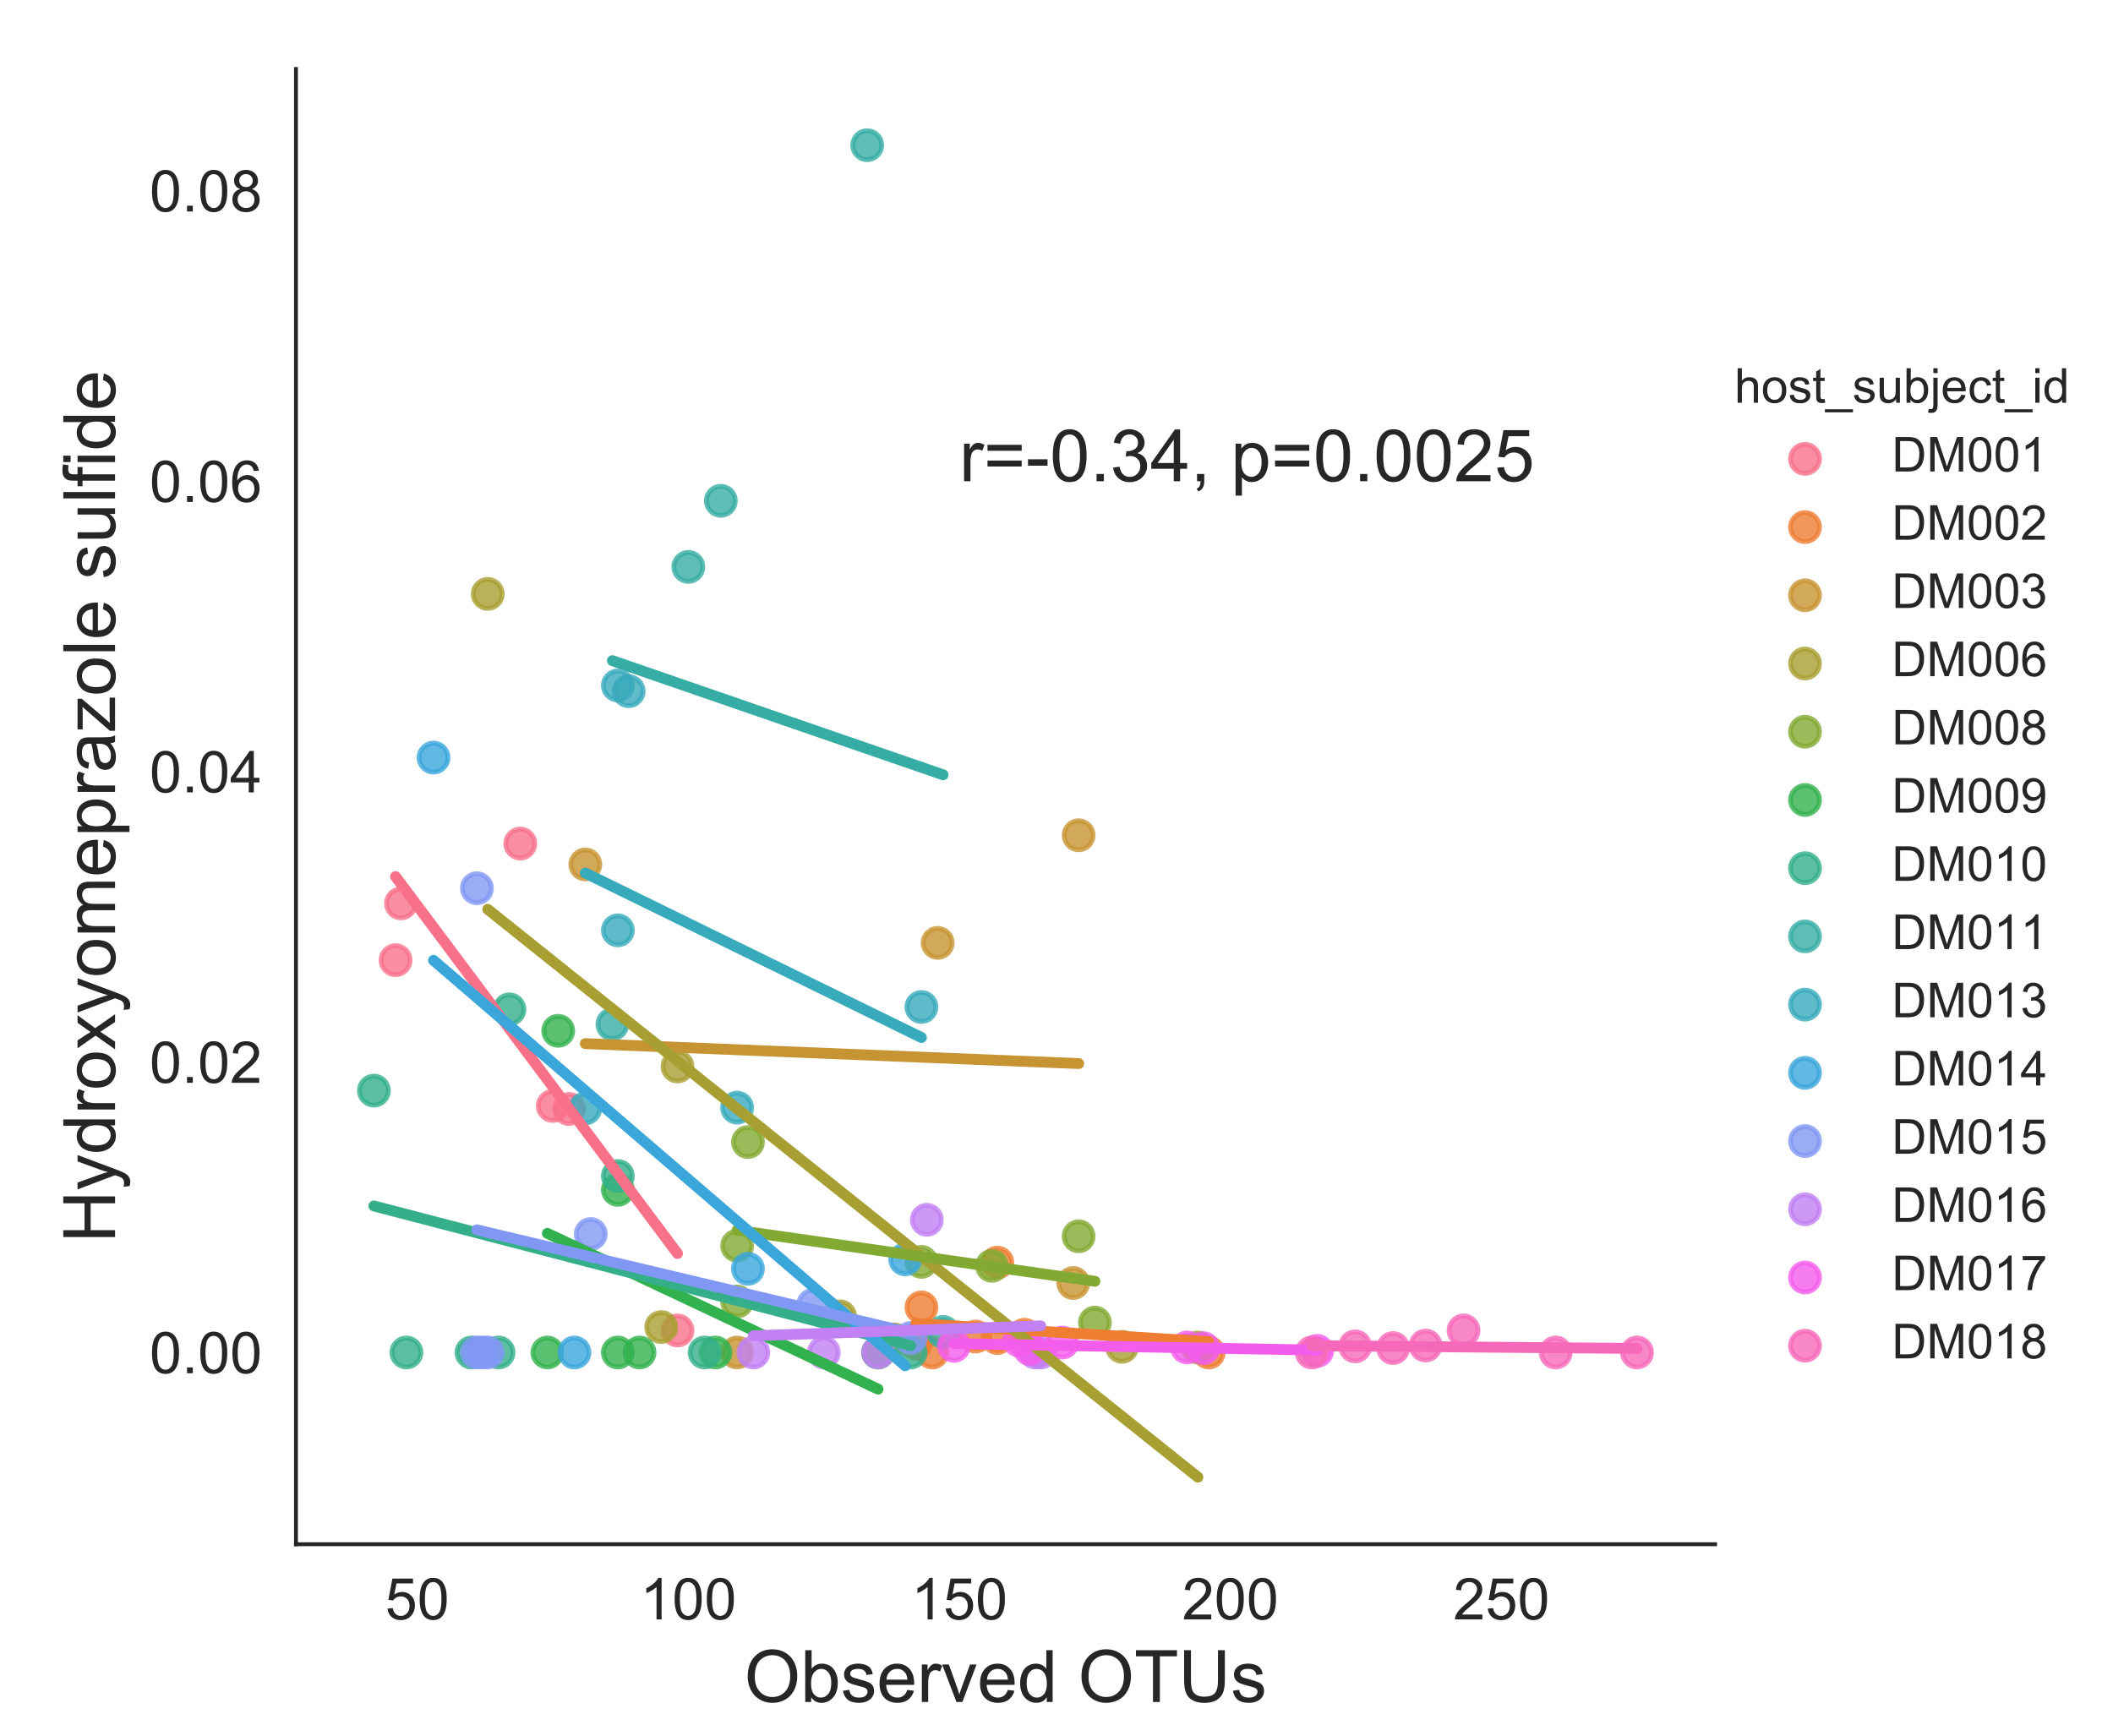 <?xml version="1.0" encoding="utf-8" standalone="no"?>
<!DOCTYPE svg PUBLIC "-//W3C//DTD SVG 1.1//EN"
  "http://www.w3.org/Graphics/SVG/1.1/DTD/svg11.dtd">
<!-- Created with matplotlib (https://matplotlib.org/) -->
<svg height="360pt" version="1.1" viewBox="0 0 438.125 360" width="438.125pt" xmlns="http://www.w3.org/2000/svg" xmlns:xlink="http://www.w3.org/1999/xlink">
 <defs>
  <style type="text/css">
*{stroke-linecap:butt;stroke-linejoin:round;}
  </style>
 </defs>
 <g id="figure_1">
  <g id="patch_1">
   <path d="M 0 360 
L 438.125 360 
L 438.125 0 
L 0 0 
z
" style="fill:#ffffff;"/>
  </g>
  <g id="axes_1">
   <g id="patch_2">
    <path d="M 61.368 320.2 
L 355.619 320.2 
L 355.619 14.3 
L 61.368 14.3 
z
" style="fill:#ffffff;"/>
   </g>
   <g id="matplotlib.axis_1">
    <g id="xtick_1">
     <g id="text_1">
      <!-- 50 -->
      <defs>
       <path d="M 4.156 18.75 
L 13.375 19.531 
Q 14.406 12.797 18.141 9.391 
Q 21.875 6 27.156 6 
Q 33.5 6 37.891 10.781 
Q 42.281 15.578 42.281 23.484 
Q 42.281 31 38.062 35.344 
Q 33.844 39.703 27 39.703 
Q 22.75 39.703 19.328 37.766 
Q 15.922 35.844 13.969 32.766 
L 5.719 33.844 
L 12.641 70.609 
L 48.25 70.609 
L 48.25 62.203 
L 19.672 62.203 
L 15.828 42.969 
Q 22.266 47.469 29.344 47.469 
Q 38.719 47.469 45.156 40.969 
Q 51.609 34.469 51.609 24.266 
Q 51.609 14.547 45.953 7.469 
Q 39.062 -1.219 27.156 -1.219 
Q 17.391 -1.219 11.203 4.25 
Q 5.031 9.719 4.156 18.75 
z
" id="ArialMT-53"/>
       <path d="M 4.156 35.297 
Q 4.156 48 6.766 55.734 
Q 9.375 63.484 14.516 67.672 
Q 19.672 71.875 27.484 71.875 
Q 33.25 71.875 37.594 69.547 
Q 41.938 67.234 44.766 62.859 
Q 47.609 58.5 49.219 52.219 
Q 50.828 45.953 50.828 35.297 
Q 50.828 22.703 48.234 14.969 
Q 45.656 7.234 40.5 3 
Q 35.359 -1.219 27.484 -1.219 
Q 17.141 -1.219 11.234 6.203 
Q 4.156 15.141 4.156 35.297 
z
M 13.188 35.297 
Q 13.188 17.672 17.312 11.828 
Q 21.438 6 27.484 6 
Q 33.547 6 37.672 11.859 
Q 41.797 17.719 41.797 35.297 
Q 41.797 52.984 37.672 58.781 
Q 33.547 64.594 27.391 64.594 
Q 21.344 64.594 17.719 59.469 
Q 13.188 52.938 13.188 35.297 
z
" id="ArialMT-48"/>
      </defs>
      <g style="fill:#262626;" transform="translate(79.847 335.789)scale(0.12 -0.12)">
       <use xlink:href="#ArialMT-53"/>
       <use x="55.615" xlink:href="#ArialMT-48"/>
      </g>
     </g>
    </g>
    <g id="xtick_2">
     <g id="text_2">
      <!-- 100 -->
      <defs>
       <path d="M 37.25 0 
L 28.469 0 
L 28.469 56 
Q 25.297 52.984 20.141 49.953 
Q 14.984 46.922 10.891 45.406 
L 10.891 53.906 
Q 18.266 57.375 23.781 62.297 
Q 29.297 67.234 31.594 71.875 
L 37.25 71.875 
z
" id="ArialMT-49"/>
      </defs>
      <g style="fill:#262626;" transform="translate(132.712 335.789)scale(0.12 -0.12)">
       <use xlink:href="#ArialMT-49"/>
       <use x="55.615" xlink:href="#ArialMT-48"/>
       <use x="111.23" xlink:href="#ArialMT-48"/>
      </g>
     </g>
    </g>
    <g id="xtick_3">
     <g id="text_3">
      <!-- 150 -->
      <g style="fill:#262626;" transform="translate(188.915 335.789)scale(0.12 -0.12)">
       <use xlink:href="#ArialMT-49"/>
       <use x="55.615" xlink:href="#ArialMT-53"/>
       <use x="111.23" xlink:href="#ArialMT-48"/>
      </g>
     </g>
    </g>
    <g id="xtick_4">
     <g id="text_4">
      <!-- 200 -->
      <defs>
       <path d="M 50.344 8.453 
L 50.344 0 
L 3.031 0 
Q 2.938 3.172 4.047 6.109 
Q 5.859 10.938 9.828 15.625 
Q 13.812 20.312 21.344 26.469 
Q 33.016 36.031 37.109 41.625 
Q 41.219 47.219 41.219 52.203 
Q 41.219 57.422 37.469 61 
Q 33.734 64.594 27.734 64.594 
Q 21.391 64.594 17.578 60.781 
Q 13.766 56.984 13.719 50.25 
L 4.688 51.172 
Q 5.609 61.281 11.656 66.578 
Q 17.719 71.875 27.938 71.875 
Q 38.234 71.875 44.234 66.156 
Q 50.25 60.453 50.25 52 
Q 50.25 47.703 48.484 43.547 
Q 46.734 39.406 42.656 34.812 
Q 38.578 30.219 29.109 22.219 
Q 21.188 15.578 18.938 13.203 
Q 16.703 10.844 15.234 8.453 
z
" id="ArialMT-50"/>
      </defs>
      <g style="fill:#262626;" transform="translate(245.117 335.789)scale(0.12 -0.12)">
       <use xlink:href="#ArialMT-50"/>
       <use x="55.615" xlink:href="#ArialMT-48"/>
       <use x="111.23" xlink:href="#ArialMT-48"/>
      </g>
     </g>
    </g>
    <g id="xtick_5">
     <g id="text_5">
      <!-- 250 -->
      <g style="fill:#262626;" transform="translate(301.319 335.789)scale(0.12 -0.12)">
       <use xlink:href="#ArialMT-50"/>
       <use x="55.615" xlink:href="#ArialMT-53"/>
       <use x="111.23" xlink:href="#ArialMT-48"/>
      </g>
     </g>
    </g>
    <g id="text_6">
     <!-- Observed OTUs -->
     <defs>
      <path d="M 4.828 34.859 
Q 4.828 52.688 14.391 62.766 
Q 23.969 72.859 39.109 72.859 
Q 49.031 72.859 56.984 68.109 
Q 64.938 63.375 69.109 54.906 
Q 73.297 46.438 73.297 35.688 
Q 73.297 24.812 68.891 16.219 
Q 64.5 7.625 56.438 3.203 
Q 48.391 -1.219 39.062 -1.219 
Q 28.953 -1.219 20.984 3.656 
Q 13.031 8.547 8.922 16.984 
Q 4.828 25.438 4.828 34.859 
z
M 14.594 34.719 
Q 14.594 21.781 21.547 14.328 
Q 28.516 6.891 39.016 6.891 
Q 49.703 6.891 56.609 14.406 
Q 63.531 21.922 63.531 35.75 
Q 63.531 44.484 60.578 51 
Q 57.625 57.516 51.922 61.109 
Q 46.234 64.703 39.156 64.703 
Q 29.109 64.703 21.844 57.781 
Q 14.594 50.875 14.594 34.719 
z
" id="ArialMT-79"/>
      <path d="M 14.703 0 
L 6.547 0 
L 6.547 71.578 
L 15.328 71.578 
L 15.328 46.047 
Q 20.906 53.031 29.547 53.031 
Q 34.328 53.031 38.594 51.094 
Q 42.875 49.172 45.625 45.672 
Q 48.391 42.188 49.953 37.25 
Q 51.516 32.328 51.516 26.703 
Q 51.516 13.375 44.922 6.094 
Q 38.328 -1.172 29.109 -1.172 
Q 19.922 -1.172 14.703 6.5 
z
M 14.594 26.312 
Q 14.594 17 17.141 12.844 
Q 21.297 6.062 28.375 6.062 
Q 34.125 6.062 38.328 11.062 
Q 42.531 16.062 42.531 25.984 
Q 42.531 36.141 38.5 40.969 
Q 34.469 45.797 28.766 45.797 
Q 23 45.797 18.797 40.797 
Q 14.594 35.797 14.594 26.312 
z
" id="ArialMT-98"/>
      <path d="M 3.078 15.484 
L 11.766 16.844 
Q 12.5 11.625 15.844 8.844 
Q 19.188 6.062 25.203 6.062 
Q 31.25 6.062 34.172 8.516 
Q 37.109 10.984 37.109 14.312 
Q 37.109 17.281 34.516 19 
Q 32.719 20.172 25.531 21.969 
Q 15.875 24.422 12.141 26.203 
Q 8.406 27.984 6.469 31.125 
Q 4.547 34.281 4.547 38.094 
Q 4.547 41.547 6.125 44.5 
Q 7.719 47.469 10.453 49.422 
Q 12.5 50.922 16.031 51.969 
Q 19.578 53.031 23.641 53.031 
Q 29.734 53.031 34.344 51.266 
Q 38.969 49.516 41.156 46.5 
Q 43.359 43.5 44.188 38.484 
L 35.594 37.312 
Q 35.016 41.312 32.203 43.547 
Q 29.391 45.797 24.266 45.797 
Q 18.219 45.797 15.625 43.797 
Q 13.031 41.797 13.031 39.109 
Q 13.031 37.406 14.109 36.031 
Q 15.188 34.625 17.484 33.688 
Q 18.797 33.203 25.25 31.453 
Q 34.578 28.953 38.25 27.359 
Q 41.938 25.781 44.031 22.75 
Q 46.141 19.734 46.141 15.234 
Q 46.141 10.844 43.578 6.953 
Q 41.016 3.078 36.172 0.953 
Q 31.344 -1.172 25.25 -1.172 
Q 15.141 -1.172 9.844 3.031 
Q 4.547 7.234 3.078 15.484 
z
" id="ArialMT-115"/>
      <path d="M 42.094 16.703 
L 51.172 15.578 
Q 49.031 7.625 43.219 3.219 
Q 37.406 -1.172 28.375 -1.172 
Q 17 -1.172 10.328 5.828 
Q 3.656 12.844 3.656 25.484 
Q 3.656 38.578 10.391 45.797 
Q 17.141 53.031 27.875 53.031 
Q 38.281 53.031 44.875 45.953 
Q 51.469 38.875 51.469 26.031 
Q 51.469 25.25 51.422 23.688 
L 12.75 23.688 
Q 13.234 15.141 17.578 10.594 
Q 21.922 6.062 28.422 6.062 
Q 33.25 6.062 36.672 8.594 
Q 40.094 11.141 42.094 16.703 
z
M 13.234 30.906 
L 42.188 30.906 
Q 41.609 37.453 38.875 40.719 
Q 34.672 45.797 27.984 45.797 
Q 21.922 45.797 17.797 41.75 
Q 13.672 37.703 13.234 30.906 
z
" id="ArialMT-101"/>
      <path d="M 6.5 0 
L 6.5 51.859 
L 14.406 51.859 
L 14.406 44 
Q 17.438 49.516 20 51.266 
Q 22.562 53.031 25.641 53.031 
Q 30.078 53.031 34.672 50.203 
L 31.641 42.047 
Q 28.422 43.953 25.203 43.953 
Q 22.312 43.953 20.016 42.219 
Q 17.719 40.484 16.75 37.406 
Q 15.281 32.719 15.281 27.156 
L 15.281 0 
z
" id="ArialMT-114"/>
      <path d="M 21 0 
L 1.266 51.859 
L 10.547 51.859 
L 21.688 20.797 
Q 23.484 15.766 25 10.359 
Q 26.172 14.453 28.266 20.219 
L 39.797 51.859 
L 48.828 51.859 
L 29.203 0 
z
" id="ArialMT-118"/>
      <path d="M 40.234 0 
L 40.234 6.547 
Q 35.297 -1.172 25.734 -1.172 
Q 19.531 -1.172 14.328 2.25 
Q 9.125 5.672 6.266 11.797 
Q 3.422 17.922 3.422 25.875 
Q 3.422 33.641 6 39.969 
Q 8.594 46.297 13.766 49.656 
Q 18.953 53.031 25.344 53.031 
Q 30.031 53.031 33.688 51.047 
Q 37.359 49.078 39.656 45.906 
L 39.656 71.578 
L 48.391 71.578 
L 48.391 0 
z
M 12.453 25.875 
Q 12.453 15.922 16.641 10.984 
Q 20.844 6.062 26.562 6.062 
Q 32.328 6.062 36.344 10.766 
Q 40.375 15.484 40.375 25.141 
Q 40.375 35.797 36.266 40.766 
Q 32.172 45.75 26.172 45.75 
Q 20.312 45.75 16.375 40.969 
Q 12.453 36.188 12.453 25.875 
z
" id="ArialMT-100"/>
      <path id="ArialMT-32"/>
      <path d="M 25.922 0 
L 25.922 63.141 
L 2.344 63.141 
L 2.344 71.578 
L 59.078 71.578 
L 59.078 63.141 
L 35.406 63.141 
L 35.406 0 
z
" id="ArialMT-84"/>
      <path d="M 54.688 71.578 
L 64.156 71.578 
L 64.156 30.219 
Q 64.156 19.438 61.719 13.078 
Q 59.281 6.734 52.906 2.75 
Q 46.531 -1.219 36.188 -1.219 
Q 26.125 -1.219 19.719 2.25 
Q 13.328 5.719 10.594 12.281 
Q 7.859 18.844 7.859 30.219 
L 7.859 71.578 
L 17.328 71.578 
L 17.328 30.281 
Q 17.328 20.953 19.062 16.531 
Q 20.797 12.109 25.016 9.719 
Q 29.25 7.328 35.359 7.328 
Q 45.797 7.328 50.234 12.062 
Q 54.688 16.797 54.688 30.281 
z
" id="ArialMT-85"/>
     </defs>
     <g style="fill:#262626;" transform="translate(154.315 352.911)scale(0.15 -0.15)">
      <use xlink:href="#ArialMT-79"/>
      <use x="77.783" xlink:href="#ArialMT-98"/>
      <use x="133.398" xlink:href="#ArialMT-115"/>
      <use x="183.398" xlink:href="#ArialMT-101"/>
      <use x="239.014" xlink:href="#ArialMT-114"/>
      <use x="272.314" xlink:href="#ArialMT-118"/>
      <use x="322.314" xlink:href="#ArialMT-101"/>
      <use x="377.93" xlink:href="#ArialMT-100"/>
      <use x="433.545" xlink:href="#ArialMT-32"/>
      <use x="461.328" xlink:href="#ArialMT-79"/>
      <use x="539.111" xlink:href="#ArialMT-84"/>
      <use x="600.195" xlink:href="#ArialMT-85"/>
      <use x="672.412" xlink:href="#ArialMT-115"/>
     </g>
    </g>
   </g>
   <g id="matplotlib.axis_2">
    <g id="ytick_1">
     <g id="text_7">
      <!-- 0.00 -->
      <defs>
       <path d="M 9.078 0 
L 9.078 10.016 
L 19.094 10.016 
L 19.094 0 
z
" id="ArialMT-46"/>
      </defs>
      <g style="fill:#262626;" transform="translate(31.015 284.74)scale(0.12 -0.12)">
       <use xlink:href="#ArialMT-48"/>
       <use x="55.615" xlink:href="#ArialMT-46"/>
       <use x="83.398" xlink:href="#ArialMT-48"/>
       <use x="139.014" xlink:href="#ArialMT-48"/>
      </g>
     </g>
    </g>
    <g id="ytick_2">
     <g id="text_8">
      <!-- 0.02 -->
      <g style="fill:#262626;" transform="translate(31.015 224.519)scale(0.12 -0.12)">
       <use xlink:href="#ArialMT-48"/>
       <use x="55.615" xlink:href="#ArialMT-46"/>
       <use x="83.398" xlink:href="#ArialMT-48"/>
       <use x="139.014" xlink:href="#ArialMT-50"/>
      </g>
     </g>
    </g>
    <g id="ytick_3">
     <g id="text_9">
      <!-- 0.04 -->
      <defs>
       <path d="M 32.328 0 
L 32.328 17.141 
L 1.266 17.141 
L 1.266 25.203 
L 33.938 71.578 
L 41.109 71.578 
L 41.109 25.203 
L 50.781 25.203 
L 50.781 17.141 
L 41.109 17.141 
L 41.109 0 
z
M 32.328 25.203 
L 32.328 57.469 
L 9.906 25.203 
z
" id="ArialMT-52"/>
      </defs>
      <g style="fill:#262626;" transform="translate(31.015 164.297)scale(0.12 -0.12)">
       <use xlink:href="#ArialMT-48"/>
       <use x="55.615" xlink:href="#ArialMT-46"/>
       <use x="83.398" xlink:href="#ArialMT-48"/>
       <use x="139.014" xlink:href="#ArialMT-52"/>
      </g>
     </g>
    </g>
    <g id="ytick_4">
     <g id="text_10">
      <!-- 0.06 -->
      <defs>
       <path d="M 49.75 54.047 
L 41.016 53.375 
Q 39.844 58.547 37.703 60.891 
Q 34.125 64.656 28.906 64.656 
Q 24.703 64.656 21.531 62.312 
Q 17.391 59.281 14.984 53.469 
Q 12.594 47.656 12.5 36.922 
Q 15.672 41.75 20.266 44.094 
Q 24.859 46.438 29.891 46.438 
Q 38.672 46.438 44.844 39.969 
Q 51.031 33.5 51.031 23.25 
Q 51.031 16.5 48.125 10.719 
Q 45.219 4.938 40.141 1.859 
Q 35.062 -1.219 28.609 -1.219 
Q 17.625 -1.219 10.688 6.859 
Q 3.766 14.938 3.766 33.5 
Q 3.766 54.25 11.422 63.672 
Q 18.109 71.875 29.438 71.875 
Q 37.891 71.875 43.281 67.141 
Q 48.688 62.406 49.75 54.047 
z
M 13.875 23.188 
Q 13.875 18.656 15.797 14.5 
Q 17.719 10.359 21.188 8.172 
Q 24.656 6 28.469 6 
Q 34.031 6 38.031 10.484 
Q 42.047 14.984 42.047 22.703 
Q 42.047 30.125 38.078 34.391 
Q 34.125 38.672 28.125 38.672 
Q 22.172 38.672 18.016 34.391 
Q 13.875 30.125 13.875 23.188 
z
" id="ArialMT-54"/>
      </defs>
      <g style="fill:#262626;" transform="translate(31.015 104.076)scale(0.12 -0.12)">
       <use xlink:href="#ArialMT-48"/>
       <use x="55.615" xlink:href="#ArialMT-46"/>
       <use x="83.398" xlink:href="#ArialMT-48"/>
       <use x="139.014" xlink:href="#ArialMT-54"/>
      </g>
     </g>
    </g>
    <g id="ytick_5">
     <g id="text_11">
      <!-- 0.08 -->
      <defs>
       <path d="M 17.672 38.812 
Q 12.203 40.828 9.562 44.531 
Q 6.938 48.25 6.938 53.422 
Q 6.938 61.234 12.547 66.547 
Q 18.172 71.875 27.484 71.875 
Q 36.859 71.875 42.578 66.422 
Q 48.297 60.984 48.297 53.172 
Q 48.297 48.188 45.672 44.5 
Q 43.062 40.828 37.75 38.812 
Q 44.344 36.672 47.781 31.875 
Q 51.219 27.094 51.219 20.453 
Q 51.219 11.281 44.719 5.031 
Q 38.234 -1.219 27.641 -1.219 
Q 17.047 -1.219 10.547 5.047 
Q 4.047 11.328 4.047 20.703 
Q 4.047 27.688 7.594 32.391 
Q 11.141 37.109 17.672 38.812 
z
M 15.922 53.719 
Q 15.922 48.641 19.188 45.406 
Q 22.469 42.188 27.688 42.188 
Q 32.766 42.188 36.016 45.375 
Q 39.266 48.578 39.266 53.219 
Q 39.266 58.062 35.906 61.359 
Q 32.562 64.656 27.594 64.656 
Q 22.562 64.656 19.234 61.422 
Q 15.922 58.203 15.922 53.719 
z
M 13.094 20.656 
Q 13.094 16.891 14.875 13.375 
Q 16.656 9.859 20.172 7.922 
Q 23.688 6 27.734 6 
Q 34.031 6 38.125 10.047 
Q 42.234 14.109 42.234 20.359 
Q 42.234 26.703 38.016 30.859 
Q 33.797 35.016 27.438 35.016 
Q 21.234 35.016 17.156 30.906 
Q 13.094 26.812 13.094 20.656 
z
" id="ArialMT-56"/>
      </defs>
      <g style="fill:#262626;" transform="translate(31.015 43.855)scale(0.12 -0.12)">
       <use xlink:href="#ArialMT-48"/>
       <use x="55.615" xlink:href="#ArialMT-46"/>
       <use x="83.398" xlink:href="#ArialMT-48"/>
       <use x="139.014" xlink:href="#ArialMT-56"/>
      </g>
     </g>
    </g>
    <g id="text_12">
     <!-- Hydroxyomeprazole sulfide -->
     <defs>
      <path d="M 8.016 0 
L 8.016 71.578 
L 17.484 71.578 
L 17.484 42.188 
L 54.688 42.188 
L 54.688 71.578 
L 64.156 71.578 
L 64.156 0 
L 54.688 0 
L 54.688 33.734 
L 17.484 33.734 
L 17.484 0 
z
" id="ArialMT-72"/>
      <path d="M 6.203 -19.969 
L 5.219 -11.719 
Q 8.109 -12.5 10.25 -12.5 
Q 13.188 -12.5 14.938 -11.516 
Q 16.703 -10.547 17.828 -8.797 
Q 18.656 -7.469 20.516 -2.25 
Q 20.75 -1.516 21.297 -0.094 
L 1.609 51.859 
L 11.078 51.859 
L 21.875 21.828 
Q 23.969 16.109 25.641 9.812 
Q 27.156 15.875 29.25 21.625 
L 40.328 51.859 
L 49.125 51.859 
L 29.391 -0.875 
Q 26.219 -9.422 24.469 -12.641 
Q 22.125 -17 19.094 -19.016 
Q 16.062 -21.047 11.859 -21.047 
Q 9.328 -21.047 6.203 -19.969 
z
" id="ArialMT-121"/>
      <path d="M 3.328 25.922 
Q 3.328 40.328 11.328 47.266 
Q 18.016 53.031 27.641 53.031 
Q 38.328 53.031 45.109 46.016 
Q 51.906 39.016 51.906 26.656 
Q 51.906 16.656 48.906 10.906 
Q 45.906 5.172 40.156 2 
Q 34.422 -1.172 27.641 -1.172 
Q 16.75 -1.172 10.031 5.812 
Q 3.328 12.797 3.328 25.922 
z
M 12.359 25.922 
Q 12.359 15.969 16.703 11.016 
Q 21.047 6.062 27.641 6.062 
Q 34.188 6.062 38.531 11.031 
Q 42.875 16.016 42.875 26.219 
Q 42.875 35.844 38.5 40.797 
Q 34.125 45.75 27.641 45.75 
Q 21.047 45.75 16.703 40.812 
Q 12.359 35.891 12.359 25.922 
z
" id="ArialMT-111"/>
      <path d="M 0.734 0 
L 19.672 26.953 
L 2.156 51.859 
L 13.141 51.859 
L 21.094 39.703 
Q 23.344 36.234 24.703 33.891 
Q 26.859 37.109 28.656 39.594 
L 37.406 51.859 
L 47.906 51.859 
L 29.984 27.438 
L 49.266 0 
L 38.484 0 
L 27.828 16.109 
L 25 20.453 
L 11.375 0 
z
" id="ArialMT-120"/>
      <path d="M 6.594 0 
L 6.594 51.859 
L 14.453 51.859 
L 14.453 44.578 
Q 16.891 48.391 20.938 50.703 
Q 25 53.031 30.172 53.031 
Q 35.938 53.031 39.625 50.641 
Q 43.312 48.25 44.828 43.953 
Q 50.984 53.031 60.844 53.031 
Q 68.562 53.031 72.703 48.75 
Q 76.859 44.484 76.859 35.594 
L 76.859 0 
L 68.109 0 
L 68.109 32.672 
Q 68.109 37.938 67.25 40.25 
Q 66.406 42.578 64.156 43.984 
Q 61.922 45.406 58.891 45.406 
Q 53.422 45.406 49.797 41.766 
Q 46.188 38.141 46.188 30.125 
L 46.188 0 
L 37.406 0 
L 37.406 33.688 
Q 37.406 39.547 35.25 42.469 
Q 33.109 45.406 28.219 45.406 
Q 24.516 45.406 21.359 43.453 
Q 18.219 41.5 16.797 37.734 
Q 15.375 33.984 15.375 26.906 
L 15.375 0 
z
" id="ArialMT-109"/>
      <path d="M 6.594 -19.875 
L 6.594 51.859 
L 14.594 51.859 
L 14.594 45.125 
Q 17.438 49.078 21 51.047 
Q 24.562 53.031 29.641 53.031 
Q 36.281 53.031 41.359 49.609 
Q 46.438 46.188 49.016 39.953 
Q 51.609 33.734 51.609 26.312 
Q 51.609 18.359 48.75 11.984 
Q 45.906 5.609 40.453 2.219 
Q 35.016 -1.172 29 -1.172 
Q 24.609 -1.172 21.109 0.688 
Q 17.625 2.547 15.375 5.375 
L 15.375 -19.875 
z
M 14.547 25.641 
Q 14.547 15.625 18.594 10.844 
Q 22.656 6.062 28.422 6.062 
Q 34.281 6.062 38.453 11.016 
Q 42.625 15.969 42.625 26.375 
Q 42.625 36.281 38.547 41.203 
Q 34.469 46.141 28.812 46.141 
Q 23.188 46.141 18.859 40.891 
Q 14.547 35.641 14.547 25.641 
z
" id="ArialMT-112"/>
      <path d="M 40.438 6.391 
Q 35.547 2.25 31.031 0.531 
Q 26.516 -1.172 21.344 -1.172 
Q 12.797 -1.172 8.203 3 
Q 3.609 7.172 3.609 13.672 
Q 3.609 17.484 5.344 20.625 
Q 7.078 23.781 9.891 25.688 
Q 12.703 27.594 16.219 28.562 
Q 18.797 29.25 24.031 29.891 
Q 34.672 31.156 39.703 32.906 
Q 39.75 34.719 39.75 35.203 
Q 39.75 40.578 37.25 42.781 
Q 33.891 45.75 27.25 45.75 
Q 21.047 45.75 18.094 43.578 
Q 15.141 41.406 13.719 35.891 
L 5.125 37.062 
Q 6.297 42.578 8.984 45.969 
Q 11.672 49.359 16.75 51.188 
Q 21.828 53.031 28.516 53.031 
Q 35.156 53.031 39.297 51.469 
Q 43.453 49.906 45.406 47.531 
Q 47.359 45.172 48.141 41.547 
Q 48.578 39.312 48.578 33.453 
L 48.578 21.734 
Q 48.578 9.469 49.141 6.219 
Q 49.703 2.984 51.375 0 
L 42.188 0 
Q 40.828 2.734 40.438 6.391 
z
M 39.703 26.031 
Q 34.906 24.078 25.344 22.703 
Q 19.922 21.922 17.672 20.938 
Q 15.438 19.969 14.203 18.094 
Q 12.984 16.219 12.984 13.922 
Q 12.984 10.406 15.641 8.062 
Q 18.312 5.719 23.438 5.719 
Q 28.516 5.719 32.469 7.938 
Q 36.422 10.156 38.281 14.016 
Q 39.703 17 39.703 22.797 
z
" id="ArialMT-97"/>
      <path d="M 1.953 0 
L 1.953 7.125 
L 34.969 45.016 
Q 29.344 44.734 25.047 44.734 
L 3.906 44.734 
L 3.906 51.859 
L 46.297 51.859 
L 46.297 46.047 
L 18.219 13.141 
L 12.797 7.125 
Q 18.703 7.562 23.875 7.562 
L 47.859 7.562 
L 47.859 0 
z
" id="ArialMT-122"/>
      <path d="M 6.391 0 
L 6.391 71.578 
L 15.188 71.578 
L 15.188 0 
z
" id="ArialMT-108"/>
      <path d="M 40.578 0 
L 40.578 7.625 
Q 34.516 -1.172 24.125 -1.172 
Q 19.531 -1.172 15.547 0.578 
Q 11.578 2.344 9.641 5 
Q 7.719 7.672 6.938 11.531 
Q 6.391 14.109 6.391 19.734 
L 6.391 51.859 
L 15.188 51.859 
L 15.188 23.094 
Q 15.188 16.219 15.719 13.812 
Q 16.547 10.359 19.234 8.375 
Q 21.922 6.391 25.875 6.391 
Q 29.828 6.391 33.297 8.422 
Q 36.766 10.453 38.203 13.938 
Q 39.656 17.438 39.656 24.078 
L 39.656 51.859 
L 48.438 51.859 
L 48.438 0 
z
" id="ArialMT-117"/>
      <path d="M 8.688 0 
L 8.688 45.016 
L 0.922 45.016 
L 0.922 51.859 
L 8.688 51.859 
L 8.688 57.375 
Q 8.688 62.594 9.625 65.141 
Q 10.891 68.562 14.078 70.672 
Q 17.281 72.797 23.047 72.797 
Q 26.766 72.797 31.25 71.922 
L 29.938 64.266 
Q 27.203 64.75 24.75 64.75 
Q 20.75 64.75 19.094 63.031 
Q 17.438 61.328 17.438 56.641 
L 17.438 51.859 
L 27.547 51.859 
L 27.547 45.016 
L 17.438 45.016 
L 17.438 0 
z
" id="ArialMT-102"/>
      <path d="M 6.641 61.469 
L 6.641 71.578 
L 15.438 71.578 
L 15.438 61.469 
z
M 6.641 0 
L 6.641 51.859 
L 15.438 51.859 
L 15.438 0 
z
" id="ArialMT-105"/>
     </defs>
     <g style="fill:#262626;" transform="translate(23.858 257.702)rotate(-90)scale(0.15 -0.15)">
      <use xlink:href="#ArialMT-72"/>
      <use x="72.217" xlink:href="#ArialMT-121"/>
      <use x="122.217" xlink:href="#ArialMT-100"/>
      <use x="177.832" xlink:href="#ArialMT-114"/>
      <use x="211.133" xlink:href="#ArialMT-111"/>
      <use x="266.748" xlink:href="#ArialMT-120"/>
      <use x="316.748" xlink:href="#ArialMT-121"/>
      <use x="366.748" xlink:href="#ArialMT-111"/>
      <use x="422.363" xlink:href="#ArialMT-109"/>
      <use x="505.664" xlink:href="#ArialMT-101"/>
      <use x="561.279" xlink:href="#ArialMT-112"/>
      <use x="616.895" xlink:href="#ArialMT-114"/>
      <use x="650.195" xlink:href="#ArialMT-97"/>
      <use x="705.811" xlink:href="#ArialMT-122"/>
      <use x="755.811" xlink:href="#ArialMT-111"/>
      <use x="811.426" xlink:href="#ArialMT-108"/>
      <use x="833.643" xlink:href="#ArialMT-101"/>
      <use x="889.258" xlink:href="#ArialMT-32"/>
      <use x="917.041" xlink:href="#ArialMT-115"/>
      <use x="967.041" xlink:href="#ArialMT-117"/>
      <use x="1022.656" xlink:href="#ArialMT-108"/>
      <use x="1044.873" xlink:href="#ArialMT-102"/>
      <use x="1072.656" xlink:href="#ArialMT-105"/>
      <use x="1094.873" xlink:href="#ArialMT-100"/>
      <use x="1150.488" xlink:href="#ArialMT-101"/>
     </g>
    </g>
   </g>
   <g id="PathCollection_1">
    <defs>
     <path d="M 0 3 
C 0.796 3 1.559 2.684 2.121 2.121 
C 2.684 1.559 3 0.796 3 0 
C 3 -0.796 2.684 -1.559 2.121 -2.121 
C 1.559 -2.684 0.796 -3 0 -3 
C -0.796 -3 -1.559 -2.684 -2.121 -2.121 
C -2.684 -1.559 -3 -0.796 -3 0 
C -3 0.796 -2.684 1.559 -2.121 2.121 
C -1.559 2.684 -0.796 3 0 3 
z
" id="mf44bff5765" style="stroke:#f77189;stroke-opacity:0.8;"/>
    </defs>
    <g clip-path="url(#p83fc3ecdfd)">
     <use style="fill:#f77189;fill-opacity:0.8;stroke:#f77189;stroke-opacity:0.8;" x="140.474" xlink:href="#mf44bff5765" y="275.876"/>
     <use style="fill:#f77189;fill-opacity:0.8;stroke:#f77189;stroke-opacity:0.8;" x="117.993" xlink:href="#mf44bff5765" y="229.95"/>
     <use style="fill:#f77189;fill-opacity:0.8;stroke:#f77189;stroke-opacity:0.8;" x="107.877" xlink:href="#mf44bff5765" y="174.92"/>
     <use style="fill:#f77189;fill-opacity:0.8;stroke:#f77189;stroke-opacity:0.8;" x="82.024" xlink:href="#mf44bff5765" y="199.097"/>
     <use style="fill:#f77189;fill-opacity:0.8;stroke:#f77189;stroke-opacity:0.8;" x="83.148" xlink:href="#mf44bff5765" y="187.32"/>
     <use style="fill:#f77189;fill-opacity:0.8;stroke:#f77189;stroke-opacity:0.8;" x="114.621" xlink:href="#mf44bff5765" y="229.317"/>
    </g>
   </g>
   <g id="PathCollection_2">
    <defs>
     <path d="M 0 3 
C 0.796 3 1.559 2.684 2.121 2.121 
C 2.684 1.559 3 0.796 3 0 
C 3 -0.796 2.684 -1.559 2.121 -2.121 
C 1.559 -2.684 0.796 -3 0 -3 
C -0.796 -3 -1.559 -2.684 -2.121 -2.121 
C -2.684 -1.559 -3 -0.796 -3 0 
C -3 0.796 -2.684 1.559 -2.121 2.121 
C -1.559 2.684 -0.796 3 0 3 
z
" id="mbaecc71af7" style="stroke:#ef7d32;stroke-opacity:0.8;"/>
    </defs>
    <g clip-path="url(#p83fc3ecdfd)">
     <use style="fill:#ef7d32;fill-opacity:0.8;stroke:#ef7d32;stroke-opacity:0.8;" x="250.63" xlink:href="#mbaecc71af7" y="280.445"/>
     <use style="fill:#ef7d32;fill-opacity:0.8;stroke:#ef7d32;stroke-opacity:0.8;" x="189.932" xlink:href="#mbaecc71af7" y="278.612"/>
     <use style="fill:#ef7d32;fill-opacity:0.8;stroke:#ef7d32;stroke-opacity:0.8;" x="202.296" xlink:href="#mbaecc71af7" y="277.137"/>
     <use style="fill:#ef7d32;fill-opacity:0.8;stroke:#ef7d32;stroke-opacity:0.8;" x="193.304" xlink:href="#mbaecc71af7" y="280.445"/>
     <use style="fill:#ef7d32;fill-opacity:0.8;stroke:#ef7d32;stroke-opacity:0.8;" x="191.056" xlink:href="#mbaecc71af7" y="271.09"/>
     <use style="fill:#ef7d32;fill-opacity:0.8;stroke:#ef7d32;stroke-opacity:0.8;" x="206.793" xlink:href="#mbaecc71af7" y="261.802"/>
     <use style="fill:#ef7d32;fill-opacity:0.8;stroke:#ef7d32;stroke-opacity:0.8;" x="212.413" xlink:href="#mbaecc71af7" y="276.757"/>
     <use style="fill:#ef7d32;fill-opacity:0.8;stroke:#ef7d32;stroke-opacity:0.8;" x="206.793" xlink:href="#mbaecc71af7" y="277.446"/>
    </g>
   </g>
   <g id="PathCollection_3">
    <defs>
     <path d="M 0 3 
C 0.796 3 1.559 2.684 2.121 2.121 
C 2.684 1.559 3 0.796 3 0 
C 3 -0.796 2.684 -1.559 2.121 -2.121 
C 1.559 -2.684 0.796 -3 0 -3 
C -0.796 -3 -1.559 -2.684 -2.121 -2.121 
C -2.684 -1.559 -3 -0.796 -3 0 
C -3 0.796 -2.684 1.559 -2.121 2.121 
C -1.559 2.684 -0.796 3 0 3 
z
" id="m092c0af264" style="stroke:#c69432;stroke-opacity:0.8;"/>
    </defs>
    <g clip-path="url(#p83fc3ecdfd)">
     <use style="fill:#c69432;fill-opacity:0.8;stroke:#c69432;stroke-opacity:0.8;" x="222.529" xlink:href="#m092c0af264" y="266.031"/>
     <use style="fill:#c69432;fill-opacity:0.8;stroke:#c69432;stroke-opacity:0.8;" x="223.653" xlink:href="#m092c0af264" y="173.191"/>
     <use style="fill:#c69432;fill-opacity:0.8;stroke:#c69432;stroke-opacity:0.8;" x="194.428" xlink:href="#m092c0af264" y="195.508"/>
     <use style="fill:#c69432;fill-opacity:0.8;stroke:#c69432;stroke-opacity:0.8;" x="121.365" xlink:href="#m092c0af264" y="179.237"/>
     <use style="fill:#c69432;fill-opacity:0.8;stroke:#c69432;stroke-opacity:0.8;" x="152.838" xlink:href="#m092c0af264" y="280.445"/>
    </g>
   </g>
   <g id="PathCollection_4">
    <defs>
     <path d="M 0 3 
C 0.796 3 1.559 2.684 2.121 2.121 
C 2.684 1.559 3 0.796 3 0 
C 3 -0.796 2.684 -1.559 2.121 -2.121 
C 1.559 -2.684 0.796 -3 0 -3 
C -0.796 -3 -1.559 -2.684 -2.121 -2.121 
C -2.684 -1.559 -3 -0.796 -3 0 
C -3 0.796 -2.684 1.559 -2.121 2.121 
C -1.559 2.684 -0.796 3 0 3 
z
" id="m8abb28ffa4" style="stroke:#a79f31;stroke-opacity:0.8;"/>
    </defs>
    <g clip-path="url(#p83fc3ecdfd)">
     <use style="fill:#a79f31;fill-opacity:0.8;stroke:#a79f31;stroke-opacity:0.8;" x="232.646" xlink:href="#m8abb28ffa4" y="279.266"/>
     <use style="fill:#a79f31;fill-opacity:0.8;stroke:#a79f31;stroke-opacity:0.8;" x="248.382" xlink:href="#m8abb28ffa4" y="279.412"/>
     <use style="fill:#a79f31;fill-opacity:0.8;stroke:#a79f31;stroke-opacity:0.8;" x="101.132" xlink:href="#m8abb28ffa4" y="123.152"/>
     <use style="fill:#a79f31;fill-opacity:0.8;stroke:#a79f31;stroke-opacity:0.8;" x="140.474" xlink:href="#m8abb28ffa4" y="221.136"/>
     <use style="fill:#a79f31;fill-opacity:0.8;stroke:#a79f31;stroke-opacity:0.8;" x="174.195" xlink:href="#m8abb28ffa4" y="272.943"/>
     <use style="fill:#a79f31;fill-opacity:0.8;stroke:#a79f31;stroke-opacity:0.8;" x="185.436" xlink:href="#m8abb28ffa4" y="277.734"/>
     <use style="fill:#a79f31;fill-opacity:0.8;stroke:#a79f31;stroke-opacity:0.8;" x="137.102" xlink:href="#m8abb28ffa4" y="275.165"/>
    </g>
   </g>
   <g id="PathCollection_5">
    <defs>
     <path d="M 0 3 
C 0.796 3 1.559 2.684 2.121 2.121 
C 2.684 1.559 3 0.796 3 0 
C 3 -0.796 2.684 -1.559 2.121 -2.121 
C 1.559 -2.684 0.796 -3 0 -3 
C -0.796 -3 -1.559 -2.684 -2.121 -2.121 
C -2.684 -1.559 -3 -0.796 -3 0 
C -3 0.796 -2.684 1.559 -2.121 2.121 
C -1.559 2.684 -0.796 3 0 3 
z
" id="m597199524b" style="stroke:#82a931;stroke-opacity:0.8;"/>
    </defs>
    <g clip-path="url(#p83fc3ecdfd)">
     <use style="fill:#82a931;fill-opacity:0.8;stroke:#82a931;stroke-opacity:0.8;" x="191.056" xlink:href="#m597199524b" y="261.646"/>
     <use style="fill:#82a931;fill-opacity:0.8;stroke:#82a931;stroke-opacity:0.8;" x="223.653" xlink:href="#m597199524b" y="256.344"/>
     <use style="fill:#82a931;fill-opacity:0.8;stroke:#82a931;stroke-opacity:0.8;" x="227.025" xlink:href="#m597199524b" y="274.235"/>
     <use style="fill:#82a931;fill-opacity:0.8;stroke:#82a931;stroke-opacity:0.8;" x="152.838" xlink:href="#m597199524b" y="269.869"/>
     <use style="fill:#82a931;fill-opacity:0.8;stroke:#82a931;stroke-opacity:0.8;" x="152.838" xlink:href="#m597199524b" y="258.295"/>
     <use style="fill:#82a931;fill-opacity:0.8;stroke:#82a931;stroke-opacity:0.8;" x="205.668" xlink:href="#m597199524b" y="262.476"/>
     <use style="fill:#82a931;fill-opacity:0.8;stroke:#82a931;stroke-opacity:0.8;" x="155.087" xlink:href="#m597199524b" y="236.805"/>
    </g>
   </g>
   <g id="PathCollection_6">
    <defs>
     <path d="M 0 3 
C 0.796 3 1.559 2.684 2.121 2.121 
C 2.684 1.559 3 0.796 3 0 
C 3 -0.796 2.684 -1.559 2.121 -2.121 
C 1.559 -2.684 0.796 -3 0 -3 
C -0.796 -3 -1.559 -2.684 -2.121 -2.121 
C -2.684 -1.559 -3 -0.796 -3 0 
C -3 0.796 -2.684 1.559 -2.121 2.121 
C -1.559 2.684 -0.796 3 0 3 
z
" id="m309e5f702a" style="stroke:#32b24e;stroke-opacity:0.8;"/>
    </defs>
    <g clip-path="url(#p83fc3ecdfd)">
     <use style="fill:#32b24e;fill-opacity:0.8;stroke:#32b24e;stroke-opacity:0.8;" x="182.064" xlink:href="#m309e5f702a" y="280.445"/>
     <use style="fill:#32b24e;fill-opacity:0.8;stroke:#32b24e;stroke-opacity:0.8;" x="128.11" xlink:href="#m309e5f702a" y="246.722"/>
     <use style="fill:#32b24e;fill-opacity:0.8;stroke:#32b24e;stroke-opacity:0.8;" x="128.11" xlink:href="#m309e5f702a" y="280.445"/>
     <use style="fill:#32b24e;fill-opacity:0.8;stroke:#32b24e;stroke-opacity:0.8;" x="113.497" xlink:href="#m309e5f702a" y="280.445"/>
     <use style="fill:#32b24e;fill-opacity:0.8;stroke:#32b24e;stroke-opacity:0.8;" x="115.745" xlink:href="#m309e5f702a" y="213.743"/>
     <use style="fill:#32b24e;fill-opacity:0.8;stroke:#32b24e;stroke-opacity:0.8;" x="132.606" xlink:href="#m309e5f702a" y="280.445"/>
     <use style="fill:#32b24e;fill-opacity:0.8;stroke:#32b24e;stroke-opacity:0.8;" x="148.342" xlink:href="#m309e5f702a" y="280.445"/>
    </g>
   </g>
   <g id="PathCollection_7">
    <defs>
     <path d="M 0 3 
C 0.796 3 1.559 2.684 2.121 2.121 
C 2.684 1.559 3 0.796 3 0 
C 3 -0.796 2.684 -1.559 2.121 -2.121 
C 1.559 -2.684 0.796 -3 0 -3 
C -0.796 -3 -1.559 -2.684 -2.121 -2.121 
C -2.684 -1.559 -3 -0.796 -3 0 
C -3 0.796 -2.684 1.559 -2.121 2.121 
C -1.559 2.684 -0.796 3 0 3 
z
" id="m8f57782cab" style="stroke:#34af8a;stroke-opacity:0.8;"/>
    </defs>
    <g clip-path="url(#p83fc3ecdfd)">
     <use style="fill:#34af8a;fill-opacity:0.8;stroke:#34af8a;stroke-opacity:0.8;" x="188.808" xlink:href="#m8f57782cab" y="280.445"/>
     <use style="fill:#34af8a;fill-opacity:0.8;stroke:#34af8a;stroke-opacity:0.8;" x="128.11" xlink:href="#m8f57782cab" y="243.849"/>
     <use style="fill:#34af8a;fill-opacity:0.8;stroke:#34af8a;stroke-opacity:0.8;" x="105.629" xlink:href="#m8f57782cab" y="209.294"/>
     <use style="fill:#34af8a;fill-opacity:0.8;stroke:#34af8a;stroke-opacity:0.8;" x="146.094" xlink:href="#m8f57782cab" y="280.445"/>
     <use style="fill:#34af8a;fill-opacity:0.8;stroke:#34af8a;stroke-opacity:0.8;" x="103.381" xlink:href="#m8f57782cab" y="280.445"/>
     <use style="fill:#34af8a;fill-opacity:0.8;stroke:#34af8a;stroke-opacity:0.8;" x="84.272" xlink:href="#m8f57782cab" y="280.445"/>
     <use style="fill:#34af8a;fill-opacity:0.8;stroke:#34af8a;stroke-opacity:0.8;" x="77.528" xlink:href="#m8f57782cab" y="226.142"/>
     <use style="fill:#34af8a;fill-opacity:0.8;stroke:#34af8a;stroke-opacity:0.8;" x="97.76" xlink:href="#m8f57782cab" y="280.445"/>
    </g>
   </g>
   <g id="PathCollection_8">
    <defs>
     <path d="M 0 3 
C 0.796 3 1.559 2.684 2.121 2.121 
C 2.684 1.559 3 0.796 3 0 
C 3 -0.796 2.684 -1.559 2.121 -2.121 
C 1.559 -2.684 0.796 -3 0 -3 
C -0.796 -3 -1.559 -2.684 -2.121 -2.121 
C -2.684 -1.559 -3 -0.796 -3 0 
C -3 0.796 -2.684 1.559 -2.121 2.121 
C -1.559 2.684 -0.796 3 0 3 
z
" id="m9f2398edbb" style="stroke:#36ada4;stroke-opacity:0.8;"/>
    </defs>
    <g clip-path="url(#p83fc3ecdfd)">
     <use style="fill:#36ada4;fill-opacity:0.8;stroke:#36ada4;stroke-opacity:0.8;" x="195.552" xlink:href="#m9f2398edbb" y="276.175"/>
     <use style="fill:#36ada4;fill-opacity:0.8;stroke:#36ada4;stroke-opacity:0.8;" x="126.985" xlink:href="#m9f2398edbb" y="212.362"/>
     <use style="fill:#36ada4;fill-opacity:0.8;stroke:#36ada4;stroke-opacity:0.8;" x="142.722" xlink:href="#m9f2398edbb" y="117.546"/>
     <use style="fill:#36ada4;fill-opacity:0.8;stroke:#36ada4;stroke-opacity:0.8;" x="149.466" xlink:href="#m9f2398edbb" y="103.844"/>
     <use style="fill:#36ada4;fill-opacity:0.8;stroke:#36ada4;stroke-opacity:0.8;" x="179.815" xlink:href="#m9f2398edbb" y="30.111"/>
    </g>
   </g>
   <g id="PathCollection_9">
    <defs>
     <path d="M 0 3 
C 0.796 3 1.559 2.684 2.121 2.121 
C 2.684 1.559 3 0.796 3 0 
C 3 -0.796 2.684 -1.559 2.121 -2.121 
C 1.559 -2.684 0.796 -3 0 -3 
C -0.796 -3 -1.559 -2.684 -2.121 -2.121 
C -2.684 -1.559 -3 -0.796 -3 0 
C -3 0.796 -2.684 1.559 -2.121 2.121 
C -1.559 2.684 -0.796 3 0 3 
z
" id="m476e2067aa" style="stroke:#37aabb;stroke-opacity:0.8;"/>
    </defs>
    <g clip-path="url(#p83fc3ecdfd)">
     <use style="fill:#37aabb;fill-opacity:0.8;stroke:#37aabb;stroke-opacity:0.8;" x="191.056" xlink:href="#m476e2067aa" y="208.801"/>
     <use style="fill:#37aabb;fill-opacity:0.8;stroke:#37aabb;stroke-opacity:0.8;" x="128.11" xlink:href="#m476e2067aa" y="142.131"/>
     <use style="fill:#37aabb;fill-opacity:0.8;stroke:#37aabb;stroke-opacity:0.8;" x="121.365" xlink:href="#m476e2067aa" y="229.826"/>
     <use style="fill:#37aabb;fill-opacity:0.8;stroke:#37aabb;stroke-opacity:0.8;" x="152.838" xlink:href="#m476e2067aa" y="229.671"/>
     <use style="fill:#37aabb;fill-opacity:0.8;stroke:#37aabb;stroke-opacity:0.8;" x="128.11" xlink:href="#m476e2067aa" y="192.903"/>
     <use style="fill:#37aabb;fill-opacity:0.8;stroke:#37aabb;stroke-opacity:0.8;" x="130.358" xlink:href="#m476e2067aa" y="143.314"/>
    </g>
   </g>
   <g id="PathCollection_10">
    <defs>
     <path d="M 0 3 
C 0.796 3 1.559 2.684 2.121 2.121 
C 2.684 1.559 3 0.796 3 0 
C 3 -0.796 2.684 -1.559 2.121 -2.121 
C 1.559 -2.684 0.796 -3 0 -3 
C -0.796 -3 -1.559 -2.684 -2.121 -2.121 
C -2.684 -1.559 -3 -0.796 -3 0 
C -3 0.796 -2.684 1.559 -2.121 2.121 
C -1.559 2.684 -0.796 3 0 3 
z
" id="ma18e1d71be" style="stroke:#3aa6da;stroke-opacity:0.8;"/>
    </defs>
    <g clip-path="url(#p83fc3ecdfd)">
     <use style="fill:#3aa6da;fill-opacity:0.8;stroke:#3aa6da;stroke-opacity:0.8;" x="187.684" xlink:href="#ma18e1d71be" y="261.132"/>
     <use style="fill:#3aa6da;fill-opacity:0.8;stroke:#3aa6da;stroke-opacity:0.8;" x="119.117" xlink:href="#ma18e1d71be" y="280.445"/>
     <use style="fill:#3aa6da;fill-opacity:0.8;stroke:#3aa6da;stroke-opacity:0.8;" x="155.087" xlink:href="#ma18e1d71be" y="263.082"/>
     <use style="fill:#3aa6da;fill-opacity:0.8;stroke:#3aa6da;stroke-opacity:0.8;" x="89.892" xlink:href="#ma18e1d71be" y="157.092"/>
    </g>
   </g>
   <g id="PathCollection_11">
    <defs>
     <path d="M 0 3 
C 0.796 3 1.559 2.684 2.121 2.121 
C 2.684 1.559 3 0.796 3 0 
C 3 -0.796 2.684 -1.559 2.121 -2.121 
C 1.559 -2.684 0.796 -3 0 -3 
C -0.796 -3 -1.559 -2.684 -2.121 -2.121 
C -2.684 -1.559 -3 -0.796 -3 0 
C -3 0.796 -2.684 1.559 -2.121 2.121 
C -1.559 2.684 -0.796 3 0 3 
z
" id="me28e635f6d" style="stroke:#8197f4;stroke-opacity:0.8;"/>
    </defs>
    <g clip-path="url(#p83fc3ecdfd)">
     <use style="fill:#8197f4;fill-opacity:0.8;stroke:#8197f4;stroke-opacity:0.8;" x="188.808" xlink:href="#me28e635f6d" y="277.44"/>
     <use style="fill:#8197f4;fill-opacity:0.8;stroke:#8197f4;stroke-opacity:0.8;" x="168.575" xlink:href="#me28e635f6d" y="270.558"/>
     <use style="fill:#8197f4;fill-opacity:0.8;stroke:#8197f4;stroke-opacity:0.8;" x="98.884" xlink:href="#me28e635f6d" y="184.176"/>
     <use style="fill:#8197f4;fill-opacity:0.8;stroke:#8197f4;stroke-opacity:0.8;" x="101.132" xlink:href="#me28e635f6d" y="280.445"/>
     <use style="fill:#8197f4;fill-opacity:0.8;stroke:#8197f4;stroke-opacity:0.8;" x="122.489" xlink:href="#me28e635f6d" y="255.875"/>
     <use style="fill:#8197f4;fill-opacity:0.8;stroke:#8197f4;stroke-opacity:0.8;" x="100.008" xlink:href="#me28e635f6d" y="280.445"/>
     <use style="fill:#8197f4;fill-opacity:0.8;stroke:#8197f4;stroke-opacity:0.8;" x="98.884" xlink:href="#me28e635f6d" y="280.445"/>
    </g>
   </g>
   <g id="PathCollection_12">
    <defs>
     <path d="M 0 3 
C 0.796 3 1.559 2.684 2.121 2.121 
C 2.684 1.559 3 0.796 3 0 
C 3 -0.796 2.684 -1.559 2.121 -2.121 
C 1.559 -2.684 0.796 -3 0 -3 
C -0.796 -3 -1.559 -2.684 -2.121 -2.121 
C -2.684 -1.559 -3 -0.796 -3 0 
C -3 0.796 -2.684 1.559 -2.121 2.121 
C -1.559 2.684 -0.796 3 0 3 
z
" id="m3ef061300c" style="stroke:#c180f4;stroke-opacity:0.8;"/>
    </defs>
    <g clip-path="url(#p83fc3ecdfd)">
     <use style="fill:#c180f4;fill-opacity:0.8;stroke:#c180f4;stroke-opacity:0.8;" x="214.661" xlink:href="#m3ef061300c" y="280.445"/>
     <use style="fill:#c180f4;fill-opacity:0.8;stroke:#c180f4;stroke-opacity:0.8;" x="192.18" xlink:href="#m3ef061300c" y="252.925"/>
     <use style="fill:#c180f4;fill-opacity:0.8;stroke:#c180f4;stroke-opacity:0.8;" x="156.211" xlink:href="#m3ef061300c" y="280.445"/>
     <use style="fill:#c180f4;fill-opacity:0.8;stroke:#c180f4;stroke-opacity:0.8;" x="182.064" xlink:href="#m3ef061300c" y="280.445"/>
     <use style="fill:#c180f4;fill-opacity:0.8;stroke:#c180f4;stroke-opacity:0.8;" x="170.823" xlink:href="#m3ef061300c" y="280.445"/>
     <use style="fill:#c180f4;fill-opacity:0.8;stroke:#c180f4;stroke-opacity:0.8;" x="215.785" xlink:href="#m3ef061300c" y="280.445"/>
    </g>
   </g>
   <g id="PathCollection_13">
    <defs>
     <path d="M 0 3 
C 0.796 3 1.559 2.684 2.121 2.121 
C 2.684 1.559 3 0.796 3 0 
C 3 -0.796 2.684 -1.559 2.121 -2.121 
C 1.559 -2.684 0.796 -3 0 -3 
C -0.796 -3 -1.559 -2.684 -2.121 -2.121 
C -2.684 -1.559 -3 -0.796 -3 0 
C -3 0.796 -2.684 1.559 -2.121 2.121 
C -1.559 2.684 -0.796 3 0 3 
z
" id="md66b55f2ee" style="stroke:#f45deb;stroke-opacity:0.8;"/>
    </defs>
    <g clip-path="url(#p83fc3ecdfd)">
     <use style="fill:#f45deb;fill-opacity:0.8;stroke:#f45deb;stroke-opacity:0.8;" x="246.134" xlink:href="#md66b55f2ee" y="279.399"/>
     <use style="fill:#f45deb;fill-opacity:0.8;stroke:#f45deb;stroke-opacity:0.8;" x="273.111" xlink:href="#md66b55f2ee" y="280.106"/>
     <use style="fill:#f45deb;fill-opacity:0.8;stroke:#f45deb;stroke-opacity:0.8;" x="249.506" xlink:href="#md66b55f2ee" y="279.56"/>
     <use style="fill:#f45deb;fill-opacity:0.8;stroke:#f45deb;stroke-opacity:0.8;" x="220.281" xlink:href="#md66b55f2ee" y="278.389"/>
     <use style="fill:#f45deb;fill-opacity:0.8;stroke:#f45deb;stroke-opacity:0.8;" x="211.289" xlink:href="#md66b55f2ee" y="277.958"/>
     <use style="fill:#f45deb;fill-opacity:0.8;stroke:#f45deb;stroke-opacity:0.8;" x="213.537" xlink:href="#md66b55f2ee" y="279.727"/>
     <use style="fill:#f45deb;fill-opacity:0.8;stroke:#f45deb;stroke-opacity:0.8;" x="197.8" xlink:href="#md66b55f2ee" y="279.074"/>
    </g>
   </g>
   <g id="PathCollection_14">
    <defs>
     <path d="M 0 3 
C 0.796 3 1.559 2.684 2.121 2.121 
C 2.684 1.559 3 0.796 3 0 
C 3 -0.796 2.684 -1.559 2.121 -2.121 
C 1.559 -2.684 0.796 -3 0 -3 
C -0.796 -3 -1.559 -2.684 -2.121 -2.121 
C -2.684 -1.559 -3 -0.796 -3 0 
C -3 0.796 -2.684 1.559 -2.121 2.121 
C -1.559 2.684 -0.796 3 0 3 
z
" id="m13ab0b4d64" style="stroke:#f669ba;stroke-opacity:0.8;"/>
    </defs>
    <g clip-path="url(#p83fc3ecdfd)">
     <use style="fill:#f669ba;fill-opacity:0.8;stroke:#f669ba;stroke-opacity:0.8;" x="339.43" xlink:href="#m13ab0b4d64" y="280.445"/>
     <use style="fill:#f669ba;fill-opacity:0.8;stroke:#f669ba;stroke-opacity:0.8;" x="303.46" xlink:href="#m13ab0b4d64" y="275.863"/>
     <use style="fill:#f669ba;fill-opacity:0.8;stroke:#f669ba;stroke-opacity:0.8;" x="322.569" xlink:href="#m13ab0b4d64" y="280.445"/>
     <use style="fill:#f669ba;fill-opacity:0.8;stroke:#f669ba;stroke-opacity:0.8;" x="288.848" xlink:href="#m13ab0b4d64" y="279.524"/>
     <use style="fill:#f669ba;fill-opacity:0.8;stroke:#f669ba;stroke-opacity:0.8;" x="280.979" xlink:href="#m13ab0b4d64" y="279.172"/>
     <use style="fill:#f669ba;fill-opacity:0.8;stroke:#f669ba;stroke-opacity:0.8;" x="295.592" xlink:href="#m13ab0b4d64" y="279.001"/>
     <use style="fill:#f669ba;fill-opacity:0.8;stroke:#f669ba;stroke-opacity:0.8;" x="271.987" xlink:href="#m13ab0b4d64" y="280.445"/>
    </g>
   </g>
   <g id="line2d_1">
    <path clip-path="url(#p83fc3ecdfd)" d="M 82.024 181.768 
L 82.614 182.557 
L 83.205 183.346 
L 83.795 184.136 
L 84.385 184.925 
L 84.976 185.714 
L 85.566 186.503 
L 86.157 187.293 
L 86.747 188.082 
L 87.337 188.871 
L 87.928 189.661 
L 88.518 190.45 
L 89.109 191.239 
L 89.699 192.029 
L 90.289 192.818 
L 90.88 193.607 
L 91.47 194.397 
L 92.061 195.186 
L 92.651 195.975 
L 93.241 196.765 
L 93.832 197.554 
L 94.422 198.343 
L 95.013 199.133 
L 95.603 199.922 
L 96.194 200.711 
L 96.784 201.501 
L 97.374 202.29 
L 97.965 203.079 
L 98.555 203.869 
L 99.146 204.658 
L 99.736 205.447 
L 100.326 206.236 
L 100.917 207.026 
L 101.507 207.815 
L 102.098 208.604 
L 102.688 209.394 
L 103.278 210.183 
L 103.869 210.972 
L 104.459 211.762 
L 105.05 212.551 
L 105.64 213.34 
L 106.23 214.13 
L 106.821 214.919 
L 107.411 215.708 
L 108.002 216.498 
L 108.592 217.287 
L 109.182 218.076 
L 109.773 218.866 
L 110.363 219.655 
L 110.954 220.444 
L 111.544 221.234 
L 112.134 222.023 
L 112.725 222.812 
L 113.315 223.601 
L 113.906 224.391 
L 114.496 225.18 
L 115.087 225.969 
L 115.677 226.759 
L 116.267 227.548 
L 116.858 228.337 
L 117.448 229.127 
L 118.039 229.916 
L 118.629 230.705 
L 119.219 231.495 
L 119.81 232.284 
L 120.4 233.073 
L 120.991 233.863 
L 121.581 234.652 
L 122.171 235.441 
L 122.762 236.231 
L 123.352 237.02 
L 123.943 237.809 
L 124.533 238.599 
L 125.123 239.388 
L 125.714 240.177 
L 126.304 240.966 
L 126.895 241.756 
L 127.485 242.545 
L 128.075 243.334 
L 128.666 244.124 
L 129.256 244.913 
L 129.847 245.702 
L 130.437 246.492 
L 131.027 247.281 
L 131.618 248.07 
L 132.208 248.86 
L 132.799 249.649 
L 133.389 250.438 
L 133.98 251.228 
L 134.57 252.017 
L 135.16 252.806 
L 135.751 253.596 
L 136.341 254.385 
L 136.932 255.174 
L 137.522 255.964 
L 138.112 256.753 
L 138.703 257.542 
L 139.293 258.332 
L 139.884 259.121 
L 140.474 259.91 
" style="fill:none;stroke:#f77189;stroke-linecap:round;stroke-width:2.25;"/>
   </g>
   <g id="line2d_2">
    <path clip-path="url(#p83fc3ecdfd)" d="M 189.932 274.43 
L 190.545 274.468 
L 191.158 274.506 
L 191.771 274.544 
L 192.384 274.582 
L 192.997 274.62 
L 193.611 274.658 
L 194.224 274.696 
L 194.837 274.734 
L 195.45 274.772 
L 196.063 274.81 
L 196.676 274.848 
L 197.289 274.886 
L 197.902 274.924 
L 198.515 274.962 
L 199.129 275 
L 199.742 275.038 
L 200.355 275.076 
L 200.968 275.114 
L 201.581 275.152 
L 202.194 275.19 
L 202.807 275.228 
L 203.42 275.266 
L 204.034 275.304 
L 204.647 275.342 
L 205.26 275.38 
L 205.873 275.418 
L 206.486 275.457 
L 207.099 275.495 
L 207.712 275.533 
L 208.325 275.571 
L 208.938 275.609 
L 209.552 275.647 
L 210.165 275.685 
L 210.778 275.723 
L 211.391 275.761 
L 212.004 275.799 
L 212.617 275.837 
L 213.23 275.875 
L 213.843 275.913 
L 214.456 275.951 
L 215.07 275.989 
L 215.683 276.027 
L 216.296 276.065 
L 216.909 276.103 
L 217.522 276.141 
L 218.135 276.179 
L 218.748 276.217 
L 219.361 276.255 
L 219.974 276.293 
L 220.588 276.331 
L 221.201 276.369 
L 221.814 276.407 
L 222.427 276.445 
L 223.04 276.483 
L 223.653 276.521 
L 224.266 276.559 
L 224.879 276.597 
L 225.493 276.635 
L 226.106 276.674 
L 226.719 276.712 
L 227.332 276.75 
L 227.945 276.788 
L 228.558 276.826 
L 229.171 276.864 
L 229.784 276.902 
L 230.397 276.94 
L 231.011 276.978 
L 231.624 277.016 
L 232.237 277.054 
L 232.85 277.092 
L 233.463 277.13 
L 234.076 277.168 
L 234.689 277.206 
L 235.302 277.244 
L 235.915 277.282 
L 236.529 277.32 
L 237.142 277.358 
L 237.755 277.396 
L 238.368 277.434 
L 238.981 277.472 
L 239.594 277.51 
L 240.207 277.548 
L 240.82 277.586 
L 241.433 277.624 
L 242.047 277.662 
L 242.66 277.7 
L 243.273 277.738 
L 243.886 277.776 
L 244.499 277.814 
L 245.112 277.853 
L 245.725 277.891 
L 246.338 277.929 
L 246.952 277.967 
L 247.565 278.005 
L 248.178 278.043 
L 248.791 278.081 
L 249.404 278.119 
L 250.017 278.157 
L 250.63 278.195 
" style="fill:none;stroke:#ef7d32;stroke-linecap:round;stroke-width:2.25;"/>
   </g>
   <g id="line2d_3">
    <path clip-path="url(#p83fc3ecdfd)" d="M 121.365 216.391 
L 122.398 216.433 
L 123.432 216.474 
L 124.465 216.516 
L 125.498 216.558 
L 126.531 216.6 
L 127.565 216.642 
L 128.598 216.683 
L 129.631 216.725 
L 130.664 216.767 
L 131.697 216.809 
L 132.731 216.851 
L 133.764 216.892 
L 134.797 216.934 
L 135.83 216.976 
L 136.863 217.018 
L 137.897 217.06 
L 138.93 217.101 
L 139.963 217.143 
L 140.996 217.185 
L 142.029 217.227 
L 143.063 217.269 
L 144.096 217.31 
L 145.129 217.352 
L 146.162 217.394 
L 147.196 217.436 
L 148.229 217.478 
L 149.262 217.519 
L 150.295 217.561 
L 151.328 217.603 
L 152.362 217.645 
L 153.395 217.687 
L 154.428 217.728 
L 155.461 217.77 
L 156.494 217.812 
L 157.528 217.854 
L 158.561 217.896 
L 159.594 217.937 
L 160.627 217.979 
L 161.661 218.021 
L 162.694 218.063 
L 163.727 218.104 
L 164.76 218.146 
L 165.793 218.188 
L 166.827 218.23 
L 167.86 218.272 
L 168.893 218.313 
L 169.926 218.355 
L 170.959 218.397 
L 171.993 218.439 
L 173.026 218.481 
L 174.059 218.522 
L 175.092 218.564 
L 176.125 218.606 
L 177.159 218.648 
L 178.192 218.69 
L 179.225 218.731 
L 180.258 218.773 
L 181.292 218.815 
L 182.325 218.857 
L 183.358 218.899 
L 184.391 218.94 
L 185.424 218.982 
L 186.458 219.024 
L 187.491 219.066 
L 188.524 219.108 
L 189.557 219.149 
L 190.59 219.191 
L 191.624 219.233 
L 192.657 219.275 
L 193.69 219.317 
L 194.723 219.358 
L 195.756 219.4 
L 196.79 219.442 
L 197.823 219.484 
L 198.856 219.526 
L 199.889 219.567 
L 200.923 219.609 
L 201.956 219.651 
L 202.989 219.693 
L 204.022 219.734 
L 205.055 219.776 
L 206.089 219.818 
L 207.122 219.86 
L 208.155 219.902 
L 209.188 219.943 
L 210.221 219.985 
L 211.255 220.027 
L 212.288 220.069 
L 213.321 220.111 
L 214.354 220.152 
L 215.387 220.194 
L 216.421 220.236 
L 217.454 220.278 
L 218.487 220.32 
L 219.52 220.361 
L 220.554 220.403 
L 221.587 220.445 
L 222.62 220.487 
L 223.653 220.529 
" style="fill:none;stroke:#c69432;stroke-linecap:round;stroke-width:2.25;"/>
   </g>
   <g id="line2d_4">
    <path clip-path="url(#p83fc3ecdfd)" d="M 101.132 188.548 
L 102.62 189.738 
L 104.107 190.927 
L 105.595 192.116 
L 107.082 193.306 
L 108.569 194.495 
L 110.057 195.685 
L 111.544 196.874 
L 113.031 198.063 
L 114.519 199.253 
L 116.006 200.442 
L 117.494 201.631 
L 118.981 202.821 
L 120.468 204.01 
L 121.956 205.199 
L 123.443 206.389 
L 124.93 207.578 
L 126.418 208.768 
L 127.905 209.957 
L 129.393 211.146 
L 130.88 212.336 
L 132.367 213.525 
L 133.855 214.714 
L 135.342 215.904 
L 136.829 217.093 
L 138.317 218.282 
L 139.804 219.472 
L 141.291 220.661 
L 142.779 221.851 
L 144.266 223.04 
L 145.754 224.229 
L 147.241 225.419 
L 148.728 226.608 
L 150.216 227.797 
L 151.703 228.987 
L 153.19 230.176 
L 154.678 231.365 
L 156.165 232.555 
L 157.653 233.744 
L 159.14 234.934 
L 160.627 236.123 
L 162.115 237.312 
L 163.602 238.502 
L 165.089 239.691 
L 166.577 240.88 
L 168.064 242.07 
L 169.552 243.259 
L 171.039 244.448 
L 172.526 245.638 
L 174.014 246.827 
L 175.501 248.017 
L 176.988 249.206 
L 178.476 250.395 
L 179.963 251.585 
L 181.45 252.774 
L 182.938 253.963 
L 184.425 255.153 
L 185.913 256.342 
L 187.4 257.532 
L 188.887 258.721 
L 190.375 259.91 
L 191.862 261.1 
L 193.349 262.289 
L 194.837 263.478 
L 196.324 264.668 
L 197.812 265.857 
L 199.299 267.046 
L 200.786 268.236 
L 202.274 269.425 
L 203.761 270.615 
L 205.248 271.804 
L 206.736 272.993 
L 208.223 274.183 
L 209.71 275.372 
L 211.198 276.561 
L 212.685 277.751 
L 214.173 278.94 
L 215.66 280.129 
L 217.147 281.319 
L 218.635 282.508 
L 220.122 283.698 
L 221.609 284.887 
L 223.097 286.076 
L 224.584 287.266 
L 226.072 288.455 
L 227.559 289.644 
L 229.046 290.834 
L 230.534 292.023 
L 232.021 293.212 
L 233.508 294.402 
L 234.996 295.591 
L 236.483 296.781 
L 237.971 297.97 
L 239.458 299.159 
L 240.945 300.349 
L 242.433 301.538 
L 243.92 302.727 
L 245.407 303.917 
L 246.895 305.106 
L 248.382 306.295 
" style="fill:none;stroke:#a79f31;stroke-linecap:round;stroke-width:2.25;"/>
   </g>
   <g id="line2d_5">
    <path clip-path="url(#p83fc3ecdfd)" d="M 152.838 255.099 
L 153.588 255.206 
L 154.337 255.313 
L 155.087 255.42 
L 155.836 255.526 
L 156.585 255.633 
L 157.335 255.74 
L 158.084 255.847 
L 158.833 255.954 
L 159.583 256.061 
L 160.332 256.168 
L 161.081 256.274 
L 161.831 256.381 
L 162.58 256.488 
L 163.33 256.595 
L 164.079 256.702 
L 164.828 256.809 
L 165.578 256.915 
L 166.327 257.022 
L 167.076 257.129 
L 167.826 257.236 
L 168.575 257.343 
L 169.324 257.45 
L 170.074 257.556 
L 170.823 257.663 
L 171.573 257.77 
L 172.322 257.877 
L 173.071 257.984 
L 173.821 258.091 
L 174.57 258.197 
L 175.319 258.304 
L 176.069 258.411 
L 176.818 258.518 
L 177.567 258.625 
L 178.317 258.732 
L 179.066 258.839 
L 179.815 258.945 
L 180.565 259.052 
L 181.314 259.159 
L 182.064 259.266 
L 182.813 259.373 
L 183.562 259.48 
L 184.312 259.586 
L 185.061 259.693 
L 185.81 259.8 
L 186.56 259.907 
L 187.309 260.014 
L 188.058 260.121 
L 188.808 260.227 
L 189.557 260.334 
L 190.307 260.441 
L 191.056 260.548 
L 191.805 260.655 
L 192.555 260.762 
L 193.304 260.869 
L 194.053 260.975 
L 194.803 261.082 
L 195.552 261.189 
L 196.301 261.296 
L 197.051 261.403 
L 197.8 261.51 
L 198.55 261.616 
L 199.299 261.723 
L 200.048 261.83 
L 200.798 261.937 
L 201.547 262.044 
L 202.296 262.151 
L 203.046 262.257 
L 203.795 262.364 
L 204.544 262.471 
L 205.294 262.578 
L 206.043 262.685 
L 206.793 262.792 
L 207.542 262.899 
L 208.291 263.005 
L 209.041 263.112 
L 209.79 263.219 
L 210.539 263.326 
L 211.289 263.433 
L 212.038 263.54 
L 212.787 263.646 
L 213.537 263.753 
L 214.286 263.86 
L 215.036 263.967 
L 215.785 264.074 
L 216.534 264.181 
L 217.284 264.287 
L 218.033 264.394 
L 218.782 264.501 
L 219.532 264.608 
L 220.281 264.715 
L 221.03 264.822 
L 221.78 264.929 
L 222.529 265.035 
L 223.278 265.142 
L 224.028 265.249 
L 224.777 265.356 
L 225.527 265.463 
L 226.276 265.57 
L 227.025 265.676 
" style="fill:none;stroke:#82a931;stroke-linecap:round;stroke-width:2.25;"/>
   </g>
   <g id="line2d_6">
    <path clip-path="url(#p83fc3ecdfd)" d="M 113.497 255.735 
L 114.19 256.061 
L 114.882 256.387 
L 115.575 256.713 
L 116.267 257.04 
L 116.96 257.366 
L 117.653 257.692 
L 118.345 258.019 
L 119.038 258.345 
L 119.73 258.671 
L 120.423 258.998 
L 121.115 259.324 
L 121.808 259.65 
L 122.501 259.976 
L 123.193 260.303 
L 123.886 260.629 
L 124.578 260.955 
L 125.271 261.282 
L 125.964 261.608 
L 126.656 261.934 
L 127.349 262.26 
L 128.041 262.587 
L 128.734 262.913 
L 129.427 263.239 
L 130.119 263.566 
L 130.812 263.892 
L 131.504 264.218 
L 132.197 264.545 
L 132.89 264.871 
L 133.582 265.197 
L 134.275 265.523 
L 134.967 265.85 
L 135.66 266.176 
L 136.353 266.502 
L 137.045 266.829 
L 137.738 267.155 
L 138.43 267.481 
L 139.123 267.808 
L 139.815 268.134 
L 140.508 268.46 
L 141.201 268.786 
L 141.893 269.113 
L 142.586 269.439 
L 143.278 269.765 
L 143.971 270.092 
L 144.664 270.418 
L 145.356 270.744 
L 146.049 271.07 
L 146.741 271.397 
L 147.434 271.723 
L 148.127 272.049 
L 148.819 272.376 
L 149.512 272.702 
L 150.204 273.028 
L 150.897 273.355 
L 151.59 273.681 
L 152.282 274.007 
L 152.975 274.333 
L 153.667 274.66 
L 154.36 274.986 
L 155.052 275.312 
L 155.745 275.639 
L 156.438 275.965 
L 157.13 276.291 
L 157.823 276.618 
L 158.515 276.944 
L 159.208 277.27 
L 159.901 277.596 
L 160.593 277.923 
L 161.286 278.249 
L 161.978 278.575 
L 162.671 278.902 
L 163.364 279.228 
L 164.056 279.554 
L 164.749 279.88 
L 165.441 280.207 
L 166.134 280.533 
L 166.827 280.859 
L 167.519 281.186 
L 168.212 281.512 
L 168.904 281.838 
L 169.597 282.165 
L 170.29 282.491 
L 170.982 282.817 
L 171.675 283.143 
L 172.367 283.47 
L 173.06 283.796 
L 173.752 284.122 
L 174.445 284.449 
L 175.138 284.775 
L 175.83 285.101 
L 176.523 285.428 
L 177.215 285.754 
L 177.908 286.08 
L 178.601 286.406 
L 179.293 286.733 
L 179.986 287.059 
L 180.678 287.385 
L 181.371 287.712 
L 182.064 288.038 
" style="fill:none;stroke:#32b24e;stroke-linecap:round;stroke-width:2.25;"/>
   </g>
   <g id="line2d_7">
    <path clip-path="url(#p83fc3ecdfd)" d="M 77.528 250.059 
L 78.652 250.352 
L 79.776 250.644 
L 80.9 250.937 
L 82.024 251.229 
L 83.148 251.522 
L 84.272 251.814 
L 85.396 252.107 
L 86.52 252.399 
L 87.644 252.692 
L 88.768 252.985 
L 89.892 253.277 
L 91.016 253.57 
L 92.14 253.862 
L 93.264 254.155 
L 94.388 254.447 
L 95.512 254.74 
L 96.636 255.033 
L 97.76 255.325 
L 98.884 255.618 
L 100.008 255.91 
L 101.132 256.203 
L 102.257 256.495 
L 103.381 256.788 
L 104.505 257.08 
L 105.629 257.373 
L 106.753 257.666 
L 107.877 257.958 
L 109.001 258.251 
L 110.125 258.543 
L 111.249 258.836 
L 112.373 259.128 
L 113.497 259.421 
L 114.621 259.713 
L 115.745 260.006 
L 116.869 260.299 
L 117.993 260.591 
L 119.117 260.884 
L 120.241 261.176 
L 121.365 261.469 
L 122.489 261.761 
L 123.613 262.054 
L 124.737 262.347 
L 125.861 262.639 
L 126.985 262.932 
L 128.11 263.224 
L 129.234 263.517 
L 130.358 263.809 
L 131.482 264.102 
L 132.606 264.394 
L 133.73 264.687 
L 134.854 264.98 
L 135.978 265.272 
L 137.102 265.565 
L 138.226 265.857 
L 139.35 266.15 
L 140.474 266.442 
L 141.598 266.735 
L 142.722 267.028 
L 143.846 267.32 
L 144.97 267.613 
L 146.094 267.905 
L 147.218 268.198 
L 148.342 268.49 
L 149.466 268.783 
L 150.59 269.075 
L 151.714 269.368 
L 152.838 269.661 
L 153.963 269.953 
L 155.087 270.246 
L 156.211 270.538 
L 157.335 270.831 
L 158.459 271.123 
L 159.583 271.416 
L 160.707 271.708 
L 161.831 272.001 
L 162.955 272.294 
L 164.079 272.586 
L 165.203 272.879 
L 166.327 273.171 
L 167.451 273.464 
L 168.575 273.756 
L 169.699 274.049 
L 170.823 274.342 
L 171.947 274.634 
L 173.071 274.927 
L 174.195 275.219 
L 175.319 275.512 
L 176.443 275.804 
L 177.567 276.097 
L 178.691 276.389 
L 179.815 276.682 
L 180.94 276.975 
L 182.064 277.267 
L 183.188 277.56 
L 184.312 277.852 
L 185.436 278.145 
L 186.56 278.437 
L 187.684 278.73 
L 188.808 279.023 
" style="fill:none;stroke:#34af8a;stroke-linecap:round;stroke-width:2.25;"/>
   </g>
   <g id="line2d_8">
    <path clip-path="url(#p83fc3ecdfd)" d="M 126.985 136.988 
L 127.678 137.228 
L 128.371 137.467 
L 129.063 137.706 
L 129.756 137.945 
L 130.448 138.184 
L 131.141 138.423 
L 131.834 138.662 
L 132.526 138.901 
L 133.219 139.14 
L 133.911 139.379 
L 134.604 139.618 
L 135.297 139.857 
L 135.989 140.096 
L 136.682 140.335 
L 137.374 140.574 
L 138.067 140.814 
L 138.76 141.053 
L 139.452 141.292 
L 140.145 141.531 
L 140.837 141.77 
L 141.53 142.009 
L 142.223 142.248 
L 142.915 142.487 
L 143.608 142.726 
L 144.3 142.965 
L 144.993 143.204 
L 145.685 143.443 
L 146.378 143.682 
L 147.071 143.921 
L 147.763 144.16 
L 148.456 144.4 
L 149.148 144.639 
L 149.841 144.878 
L 150.534 145.117 
L 151.226 145.356 
L 151.919 145.595 
L 152.611 145.834 
L 153.304 146.073 
L 153.997 146.312 
L 154.689 146.551 
L 155.382 146.79 
L 156.074 147.029 
L 156.767 147.268 
L 157.46 147.507 
L 158.152 147.746 
L 158.845 147.986 
L 159.537 148.225 
L 160.23 148.464 
L 160.922 148.703 
L 161.615 148.942 
L 162.308 149.181 
L 163 149.42 
L 163.693 149.659 
L 164.385 149.898 
L 165.078 150.137 
L 165.771 150.376 
L 166.463 150.615 
L 167.156 150.854 
L 167.848 151.093 
L 168.541 151.332 
L 169.234 151.572 
L 169.926 151.811 
L 170.619 152.05 
L 171.311 152.289 
L 172.004 152.528 
L 172.697 152.767 
L 173.389 153.006 
L 174.082 153.245 
L 174.774 153.484 
L 175.467 153.723 
L 176.16 153.962 
L 176.852 154.201 
L 177.545 154.44 
L 178.237 154.679 
L 178.93 154.918 
L 179.622 155.158 
L 180.315 155.397 
L 181.008 155.636 
L 181.7 155.875 
L 182.393 156.114 
L 183.085 156.353 
L 183.778 156.592 
L 184.471 156.831 
L 185.163 157.07 
L 185.856 157.309 
L 186.548 157.548 
L 187.241 157.787 
L 187.934 158.026 
L 188.626 158.265 
L 189.319 158.504 
L 190.011 158.744 
L 190.704 158.983 
L 191.397 159.222 
L 192.089 159.461 
L 192.782 159.7 
L 193.474 159.939 
L 194.167 160.178 
L 194.86 160.417 
L 195.552 160.656 
" style="fill:none;stroke:#36ada4;stroke-linecap:round;stroke-width:2.25;"/>
   </g>
   <g id="line2d_9">
    <path clip-path="url(#p83fc3ecdfd)" d="M 121.365 181.022 
L 122.069 181.367 
L 122.773 181.711 
L 123.477 182.056 
L 124.181 182.4 
L 124.885 182.745 
L 125.589 183.089 
L 126.293 183.434 
L 126.997 183.778 
L 127.701 184.123 
L 128.405 184.467 
L 129.109 184.812 
L 129.813 185.156 
L 130.517 185.501 
L 131.221 185.845 
L 131.924 186.19 
L 132.628 186.535 
L 133.332 186.879 
L 134.036 187.224 
L 134.74 187.568 
L 135.444 187.913 
L 136.148 188.257 
L 136.852 188.602 
L 137.556 188.946 
L 138.26 189.291 
L 138.964 189.635 
L 139.668 189.98 
L 140.372 190.324 
L 141.076 190.669 
L 141.78 191.013 
L 142.484 191.358 
L 143.188 191.702 
L 143.892 192.047 
L 144.595 192.391 
L 145.299 192.736 
L 146.003 193.08 
L 146.707 193.425 
L 147.411 193.769 
L 148.115 194.114 
L 148.819 194.458 
L 149.523 194.803 
L 150.227 195.147 
L 150.931 195.492 
L 151.635 195.836 
L 152.339 196.181 
L 153.043 196.525 
L 153.747 196.87 
L 154.451 197.215 
L 155.155 197.559 
L 155.859 197.904 
L 156.563 198.248 
L 157.267 198.593 
L 157.97 198.937 
L 158.674 199.282 
L 159.378 199.626 
L 160.082 199.971 
L 160.786 200.315 
L 161.49 200.66 
L 162.194 201.004 
L 162.898 201.349 
L 163.602 201.693 
L 164.306 202.038 
L 165.01 202.382 
L 165.714 202.727 
L 166.418 203.071 
L 167.122 203.416 
L 167.826 203.76 
L 168.53 204.105 
L 169.234 204.449 
L 169.938 204.794 
L 170.641 205.138 
L 171.345 205.483 
L 172.049 205.827 
L 172.753 206.172 
L 173.457 206.516 
L 174.161 206.861 
L 174.865 207.205 
L 175.569 207.55 
L 176.273 207.894 
L 176.977 208.239 
L 177.681 208.584 
L 178.385 208.928 
L 179.089 209.273 
L 179.793 209.617 
L 180.497 209.962 
L 181.201 210.306 
L 181.905 210.651 
L 182.609 210.995 
L 183.313 211.34 
L 184.016 211.684 
L 184.72 212.029 
L 185.424 212.373 
L 186.128 212.718 
L 186.832 213.062 
L 187.536 213.407 
L 188.24 213.751 
L 188.944 214.096 
L 189.648 214.44 
L 190.352 214.785 
L 191.056 215.129 
" style="fill:none;stroke:#37aabb;stroke-linecap:round;stroke-width:2.25;"/>
   </g>
   <g id="line2d_10">
    <path clip-path="url(#p83fc3ecdfd)" d="M 89.892 199.128 
L 90.88 199.977 
L 91.868 200.826 
L 92.855 201.675 
L 93.843 202.524 
L 94.831 203.374 
L 95.819 204.223 
L 96.807 205.072 
L 97.794 205.921 
L 98.782 206.77 
L 99.77 207.62 
L 100.758 208.469 
L 101.746 209.318 
L 102.733 210.167 
L 103.721 211.016 
L 104.709 211.866 
L 105.697 212.715 
L 106.685 213.564 
L 107.672 214.413 
L 108.66 215.262 
L 109.648 216.111 
L 110.636 216.961 
L 111.624 217.81 
L 112.611 218.659 
L 113.599 219.508 
L 114.587 220.357 
L 115.575 221.207 
L 116.563 222.056 
L 117.55 222.905 
L 118.538 223.754 
L 119.526 224.603 
L 120.514 225.453 
L 121.502 226.302 
L 122.489 227.151 
L 123.477 228 
L 124.465 228.849 
L 125.453 229.698 
L 126.44 230.548 
L 127.428 231.397 
L 128.416 232.246 
L 129.404 233.095 
L 130.392 233.944 
L 131.379 234.794 
L 132.367 235.643 
L 133.355 236.492 
L 134.343 237.341 
L 135.331 238.19 
L 136.318 239.04 
L 137.306 239.889 
L 138.294 240.738 
L 139.282 241.587 
L 140.27 242.436 
L 141.257 243.285 
L 142.245 244.135 
L 143.233 244.984 
L 144.221 245.833 
L 145.209 246.682 
L 146.196 247.531 
L 147.184 248.381 
L 148.172 249.23 
L 149.16 250.079 
L 150.148 250.928 
L 151.135 251.777 
L 152.123 252.627 
L 153.111 253.476 
L 154.099 254.325 
L 155.087 255.174 
L 156.074 256.023 
L 157.062 256.872 
L 158.05 257.722 
L 159.038 258.571 
L 160.026 259.42 
L 161.013 260.269 
L 162.001 261.118 
L 162.989 261.968 
L 163.977 262.817 
L 164.965 263.666 
L 165.952 264.515 
L 166.94 265.364 
L 167.928 266.214 
L 168.916 267.063 
L 169.903 267.912 
L 170.891 268.761 
L 171.879 269.61 
L 172.867 270.46 
L 173.855 271.309 
L 174.842 272.158 
L 175.83 273.007 
L 176.818 273.856 
L 177.806 274.705 
L 178.794 275.555 
L 179.781 276.404 
L 180.769 277.253 
L 181.757 278.102 
L 182.745 278.951 
L 183.733 279.801 
L 184.72 280.65 
L 185.708 281.499 
L 186.696 282.348 
L 187.684 283.197 
" style="fill:none;stroke:#3aa6da;stroke-linecap:round;stroke-width:2.25;"/>
   </g>
   <g id="line2d_11">
    <path clip-path="url(#p83fc3ecdfd)" d="M 98.884 255.013 
L 99.793 255.229 
L 100.701 255.444 
L 101.609 255.66 
L 102.518 255.876 
L 103.426 256.091 
L 104.334 256.307 
L 105.243 256.523 
L 106.151 256.738 
L 107.059 256.954 
L 107.968 257.169 
L 108.876 257.385 
L 109.784 257.601 
L 110.693 257.816 
L 111.601 258.032 
L 112.509 258.247 
L 113.417 258.463 
L 114.326 258.679 
L 115.234 258.894 
L 116.142 259.11 
L 117.051 259.325 
L 117.959 259.541 
L 118.867 259.757 
L 119.776 259.972 
L 120.684 260.188 
L 121.592 260.404 
L 122.501 260.619 
L 123.409 260.835 
L 124.317 261.05 
L 125.226 261.266 
L 126.134 261.482 
L 127.042 261.697 
L 127.951 261.913 
L 128.859 262.128 
L 129.767 262.344 
L 130.676 262.56 
L 131.584 262.775 
L 132.492 262.991 
L 133.4 263.207 
L 134.309 263.422 
L 135.217 263.638 
L 136.125 263.853 
L 137.034 264.069 
L 137.942 264.285 
L 138.85 264.5 
L 139.759 264.716 
L 140.667 264.931 
L 141.575 265.147 
L 142.484 265.363 
L 143.392 265.578 
L 144.3 265.794 
L 145.209 266.009 
L 146.117 266.225 
L 147.025 266.441 
L 147.934 266.656 
L 148.842 266.872 
L 149.75 267.088 
L 150.659 267.303 
L 151.567 267.519 
L 152.475 267.734 
L 153.383 267.95 
L 154.292 268.166 
L 155.2 268.381 
L 156.108 268.597 
L 157.017 268.812 
L 157.925 269.028 
L 158.833 269.244 
L 159.742 269.459 
L 160.65 269.675 
L 161.558 269.89 
L 162.467 270.106 
L 163.375 270.322 
L 164.283 270.537 
L 165.192 270.753 
L 166.1 270.969 
L 167.008 271.184 
L 167.917 271.4 
L 168.825 271.615 
L 169.733 271.831 
L 170.641 272.047 
L 171.55 272.262 
L 172.458 272.478 
L 173.366 272.693 
L 174.275 272.909 
L 175.183 273.125 
L 176.091 273.34 
L 177 273.556 
L 177.908 273.772 
L 178.816 273.987 
L 179.725 274.203 
L 180.633 274.418 
L 181.541 274.634 
L 182.45 274.85 
L 183.358 275.065 
L 184.266 275.281 
L 185.175 275.496 
L 186.083 275.712 
L 186.991 275.928 
L 187.9 276.143 
L 188.808 276.359 
" style="fill:none;stroke:#8197f4;stroke-linecap:round;stroke-width:2.25;"/>
   </g>
   <g id="line2d_12">
    <path clip-path="url(#p83fc3ecdfd)" d="M 156.211 276.977 
L 156.812 276.956 
L 157.414 276.935 
L 158.016 276.915 
L 158.618 276.894 
L 159.219 276.873 
L 159.821 276.852 
L 160.423 276.832 
L 161.025 276.811 
L 161.626 276.79 
L 162.228 276.769 
L 162.83 276.749 
L 163.432 276.728 
L 164.033 276.707 
L 164.635 276.686 
L 165.237 276.665 
L 165.839 276.645 
L 166.441 276.624 
L 167.042 276.603 
L 167.644 276.582 
L 168.246 276.562 
L 168.848 276.541 
L 169.449 276.52 
L 170.051 276.499 
L 170.653 276.479 
L 171.255 276.458 
L 171.856 276.437 
L 172.458 276.416 
L 173.06 276.396 
L 173.662 276.375 
L 174.263 276.354 
L 174.865 276.333 
L 175.467 276.312 
L 176.069 276.292 
L 176.67 276.271 
L 177.272 276.25 
L 177.874 276.229 
L 178.476 276.209 
L 179.077 276.188 
L 179.679 276.167 
L 180.281 276.146 
L 180.883 276.126 
L 181.485 276.105 
L 182.086 276.084 
L 182.688 276.063 
L 183.29 276.043 
L 183.892 276.022 
L 184.493 276.001 
L 185.095 275.98 
L 185.697 275.959 
L 186.299 275.939 
L 186.9 275.918 
L 187.502 275.897 
L 188.104 275.876 
L 188.706 275.856 
L 189.307 275.835 
L 189.909 275.814 
L 190.511 275.793 
L 191.113 275.773 
L 191.714 275.752 
L 192.316 275.731 
L 192.918 275.71 
L 193.52 275.69 
L 194.121 275.669 
L 194.723 275.648 
L 195.325 275.627 
L 195.927 275.606 
L 196.529 275.586 
L 197.13 275.565 
L 197.732 275.544 
L 198.334 275.523 
L 198.936 275.503 
L 199.537 275.482 
L 200.139 275.461 
L 200.741 275.44 
L 201.343 275.42 
L 201.944 275.399 
L 202.546 275.378 
L 203.148 275.357 
L 203.75 275.337 
L 204.351 275.316 
L 204.953 275.295 
L 205.555 275.274 
L 206.157 275.253 
L 206.758 275.233 
L 207.36 275.212 
L 207.962 275.191 
L 208.564 275.17 
L 209.166 275.15 
L 209.767 275.129 
L 210.369 275.108 
L 210.971 275.087 
L 211.573 275.067 
L 212.174 275.046 
L 212.776 275.025 
L 213.378 275.004 
L 213.98 274.984 
L 214.581 274.963 
L 215.183 274.942 
L 215.785 274.921 
" style="fill:none;stroke:#c180f4;stroke-linecap:round;stroke-width:2.25;"/>
   </g>
   <g id="line2d_13">
    <path clip-path="url(#p83fc3ecdfd)" d="M 197.8 278.594 
L 198.561 278.608 
L 199.322 278.622 
L 200.082 278.635 
L 200.843 278.649 
L 201.604 278.662 
L 202.364 278.676 
L 203.125 278.689 
L 203.886 278.703 
L 204.647 278.717 
L 205.407 278.73 
L 206.168 278.744 
L 206.929 278.757 
L 207.689 278.771 
L 208.45 278.784 
L 209.211 278.798 
L 209.972 278.812 
L 210.732 278.825 
L 211.493 278.839 
L 212.254 278.852 
L 213.015 278.866 
L 213.775 278.88 
L 214.536 278.893 
L 215.297 278.907 
L 216.057 278.92 
L 216.818 278.934 
L 217.579 278.947 
L 218.34 278.961 
L 219.1 278.975 
L 219.861 278.988 
L 220.622 279.002 
L 221.382 279.015 
L 222.143 279.029 
L 222.904 279.042 
L 223.665 279.056 
L 224.425 279.07 
L 225.186 279.083 
L 225.947 279.097 
L 226.707 279.11 
L 227.468 279.124 
L 228.229 279.137 
L 228.99 279.151 
L 229.75 279.165 
L 230.511 279.178 
L 231.272 279.192 
L 232.032 279.205 
L 232.793 279.219 
L 233.554 279.232 
L 234.315 279.246 
L 235.075 279.26 
L 235.836 279.273 
L 236.597 279.287 
L 237.357 279.3 
L 238.118 279.314 
L 238.879 279.327 
L 239.64 279.341 
L 240.4 279.355 
L 241.161 279.368 
L 241.922 279.382 
L 242.682 279.395 
L 243.443 279.409 
L 244.204 279.422 
L 244.965 279.436 
L 245.725 279.45 
L 246.486 279.463 
L 247.247 279.477 
L 248.007 279.49 
L 248.768 279.504 
L 249.529 279.517 
L 250.29 279.531 
L 251.05 279.545 
L 251.811 279.558 
L 252.572 279.572 
L 253.332 279.585 
L 254.093 279.599 
L 254.854 279.612 
L 255.615 279.626 
L 256.375 279.64 
L 257.136 279.653 
L 257.897 279.667 
L 258.657 279.68 
L 259.418 279.694 
L 260.179 279.707 
L 260.94 279.721 
L 261.7 279.735 
L 262.461 279.748 
L 263.222 279.762 
L 263.982 279.775 
L 264.743 279.789 
L 265.504 279.802 
L 266.265 279.816 
L 267.025 279.83 
L 267.786 279.843 
L 268.547 279.857 
L 269.307 279.87 
L 270.068 279.884 
L 270.829 279.897 
L 271.59 279.911 
L 272.35 279.925 
L 273.111 279.938 
" style="fill:none;stroke:#f45deb;stroke-linecap:round;stroke-width:2.25;"/>
   </g>
   <g id="line2d_14">
    <path clip-path="url(#p83fc3ecdfd)" d="M 271.987 279.031 
L 272.668 279.037 
L 273.349 279.043 
L 274.031 279.049 
L 274.712 279.054 
L 275.393 279.06 
L 276.074 279.066 
L 276.756 279.072 
L 277.437 279.077 
L 278.118 279.083 
L 278.799 279.089 
L 279.481 279.095 
L 280.162 279.1 
L 280.843 279.106 
L 281.524 279.112 
L 282.206 279.118 
L 282.887 279.123 
L 283.568 279.129 
L 284.249 279.135 
L 284.931 279.14 
L 285.612 279.146 
L 286.293 279.152 
L 286.974 279.158 
L 287.655 279.163 
L 288.337 279.169 
L 289.018 279.175 
L 289.699 279.181 
L 290.38 279.186 
L 291.062 279.192 
L 291.743 279.198 
L 292.424 279.204 
L 293.105 279.209 
L 293.787 279.215 
L 294.468 279.221 
L 295.149 279.227 
L 295.83 279.232 
L 296.512 279.238 
L 297.193 279.244 
L 297.874 279.25 
L 298.555 279.255 
L 299.237 279.261 
L 299.918 279.267 
L 300.599 279.273 
L 301.28 279.278 
L 301.961 279.284 
L 302.643 279.29 
L 303.324 279.295 
L 304.005 279.301 
L 304.686 279.307 
L 305.368 279.313 
L 306.049 279.318 
L 306.73 279.324 
L 307.411 279.33 
L 308.093 279.336 
L 308.774 279.341 
L 309.455 279.347 
L 310.136 279.353 
L 310.818 279.359 
L 311.499 279.364 
L 312.18 279.37 
L 312.861 279.376 
L 313.543 279.382 
L 314.224 279.387 
L 314.905 279.393 
L 315.586 279.399 
L 316.267 279.405 
L 316.949 279.41 
L 317.63 279.416 
L 318.311 279.422 
L 318.992 279.428 
L 319.674 279.433 
L 320.355 279.439 
L 321.036 279.445 
L 321.717 279.451 
L 322.399 279.456 
L 323.08 279.462 
L 323.761 279.468 
L 324.442 279.473 
L 325.124 279.479 
L 325.805 279.485 
L 326.486 279.491 
L 327.167 279.496 
L 327.849 279.502 
L 328.53 279.508 
L 329.211 279.514 
L 329.892 279.519 
L 330.574 279.525 
L 331.255 279.531 
L 331.936 279.537 
L 332.617 279.542 
L 333.298 279.548 
L 333.98 279.554 
L 334.661 279.56 
L 335.342 279.565 
L 336.023 279.571 
L 336.705 279.577 
L 337.386 279.583 
L 338.067 279.588 
L 338.748 279.594 
L 339.43 279.6 
" style="fill:none;stroke:#f669ba;stroke-linecap:round;stroke-width:2.25;"/>
   </g>
   <g id="patch_3">
    <path d="M 61.368 320.2 
L 61.368 14.3 
" style="fill:none;stroke:#262626;stroke-linecap:square;stroke-linejoin:miter;stroke-width:0.8;"/>
   </g>
   <g id="patch_4">
    <path d="M 61.368 320.2 
L 355.619 320.2 
" style="fill:none;stroke:#262626;stroke-linecap:square;stroke-linejoin:miter;stroke-width:0.8;"/>
   </g>
   <g id="text_13">
    <!-- r=-0.34, p=0.0025 -->
    <defs>
     <path d="M 52.828 42.094 
L 5.562 42.094 
L 5.562 50.297 
L 52.828 50.297 
z
M 52.828 20.359 
L 5.562 20.359 
L 5.562 28.562 
L 52.828 28.562 
z
" id="ArialMT-61"/>
     <path d="M 3.172 21.484 
L 3.172 30.328 
L 30.172 30.328 
L 30.172 21.484 
z
" id="ArialMT-45"/>
     <path d="M 4.203 18.891 
L 12.984 20.062 
Q 14.5 12.594 18.141 9.297 
Q 21.781 6 27 6 
Q 33.203 6 37.469 10.297 
Q 41.75 14.594 41.75 20.953 
Q 41.75 27 37.797 30.922 
Q 33.844 34.859 27.734 34.859 
Q 25.25 34.859 21.531 33.891 
L 22.516 41.609 
Q 23.391 41.5 23.922 41.5 
Q 29.547 41.5 34.031 44.422 
Q 38.531 47.359 38.531 53.469 
Q 38.531 58.297 35.25 61.469 
Q 31.984 64.656 26.812 64.656 
Q 21.688 64.656 18.266 61.422 
Q 14.844 58.203 13.875 51.766 
L 5.078 53.328 
Q 6.688 62.156 12.391 67.016 
Q 18.109 71.875 26.609 71.875 
Q 32.469 71.875 37.391 69.359 
Q 42.328 66.844 44.938 62.5 
Q 47.562 58.156 47.562 53.266 
Q 47.562 48.641 45.062 44.828 
Q 42.578 41.016 37.703 38.766 
Q 44.047 37.312 47.562 32.688 
Q 51.078 28.078 51.078 21.141 
Q 51.078 11.766 44.234 5.25 
Q 37.406 -1.266 26.953 -1.266 
Q 17.531 -1.266 11.297 4.344 
Q 5.078 9.969 4.203 18.891 
z
" id="ArialMT-51"/>
     <path d="M 8.891 0 
L 8.891 10.016 
L 18.891 10.016 
L 18.891 0 
Q 18.891 -5.516 16.938 -8.906 
Q 14.984 -12.312 10.75 -14.156 
L 8.297 -10.406 
Q 11.078 -9.188 12.391 -6.812 
Q 13.719 -4.438 13.875 0 
z
" id="ArialMT-44"/>
    </defs>
    <g style="fill:#262626;" transform="translate(198.924 99.782)scale(0.15 -0.15)">
     <use xlink:href="#ArialMT-114"/>
     <use x="33.301" xlink:href="#ArialMT-61"/>
     <use x="91.699" xlink:href="#ArialMT-45"/>
     <use x="125" xlink:href="#ArialMT-48"/>
     <use x="180.615" xlink:href="#ArialMT-46"/>
     <use x="208.398" xlink:href="#ArialMT-51"/>
     <use x="264.014" xlink:href="#ArialMT-52"/>
     <use x="319.629" xlink:href="#ArialMT-44"/>
     <use x="347.412" xlink:href="#ArialMT-32"/>
     <use x="375.195" xlink:href="#ArialMT-112"/>
     <use x="430.811" xlink:href="#ArialMT-61"/>
     <use x="489.209" xlink:href="#ArialMT-48"/>
     <use x="544.824" xlink:href="#ArialMT-46"/>
     <use x="572.607" xlink:href="#ArialMT-48"/>
     <use x="628.223" xlink:href="#ArialMT-48"/>
     <use x="683.838" xlink:href="#ArialMT-50"/>
     <use x="739.453" xlink:href="#ArialMT-53"/>
    </g>
   </g>
  </g>
  <g id="legend_1">
   <g id="text_14">
    <!-- host_subject_id -->
    <defs>
     <path d="M 6.594 0 
L 6.594 71.578 
L 15.375 71.578 
L 15.375 45.906 
Q 21.531 53.031 30.906 53.031 
Q 36.672 53.031 40.922 50.75 
Q 45.172 48.484 47 44.484 
Q 48.828 40.484 48.828 32.859 
L 48.828 0 
L 40.047 0 
L 40.047 32.859 
Q 40.047 39.453 37.188 42.453 
Q 34.328 45.453 29.109 45.453 
Q 25.203 45.453 21.75 43.422 
Q 18.312 41.406 16.844 37.938 
Q 15.375 34.469 15.375 28.375 
L 15.375 0 
z
" id="ArialMT-104"/>
     <path d="M 25.781 7.859 
L 27.047 0.094 
Q 23.344 -0.688 20.406 -0.688 
Q 15.625 -0.688 12.984 0.828 
Q 10.359 2.344 9.281 4.812 
Q 8.203 7.281 8.203 15.188 
L 8.203 45.016 
L 1.766 45.016 
L 1.766 51.859 
L 8.203 51.859 
L 8.203 64.703 
L 16.938 69.969 
L 16.938 51.859 
L 25.781 51.859 
L 25.781 45.016 
L 16.938 45.016 
L 16.938 14.703 
Q 16.938 10.938 17.406 9.859 
Q 17.875 8.797 18.922 8.156 
Q 19.969 7.516 21.922 7.516 
Q 23.391 7.516 25.781 7.859 
z
" id="ArialMT-116"/>
     <path d="M -1.516 -19.875 
L -1.516 -13.531 
L 56.734 -13.531 
L 56.734 -19.875 
z
" id="ArialMT-95"/>
     <path d="M 6.547 61.375 
L 6.547 71.578 
L 15.328 71.578 
L 15.328 61.375 
z
M -4.594 -20.125 
L -2.938 -12.641 
Q -0.297 -13.328 1.219 -13.328 
Q 3.906 -13.328 5.219 -11.547 
Q 6.547 -9.766 6.547 -2.641 
L 6.547 51.859 
L 15.328 51.859 
L 15.328 -2.828 
Q 15.328 -12.406 12.844 -16.156 
Q 9.672 -21.047 2.297 -21.047 
Q -1.266 -21.047 -4.594 -20.125 
z
" id="ArialMT-106"/>
     <path d="M 40.438 19 
L 49.078 17.875 
Q 47.656 8.938 41.812 3.875 
Q 35.984 -1.172 27.484 -1.172 
Q 16.844 -1.172 10.375 5.781 
Q 3.906 12.75 3.906 25.734 
Q 3.906 34.125 6.688 40.422 
Q 9.469 46.734 15.156 49.875 
Q 20.844 53.031 27.547 53.031 
Q 35.984 53.031 41.359 48.75 
Q 46.734 44.484 48.25 36.625 
L 39.703 35.297 
Q 38.484 40.531 35.375 43.156 
Q 32.281 45.797 27.875 45.797 
Q 21.234 45.797 17.078 41.031 
Q 12.938 36.281 12.938 25.984 
Q 12.938 15.531 16.938 10.797 
Q 20.953 6.062 27.391 6.062 
Q 32.562 6.062 36.031 9.234 
Q 39.5 12.406 40.438 19 
z
" id="ArialMT-99"/>
    </defs>
    <g style="fill:#262626;" transform="translate(359.637 83.509)scale(0.1 -0.1)">
     <use xlink:href="#ArialMT-104"/>
     <use x="55.615" xlink:href="#ArialMT-111"/>
     <use x="111.23" xlink:href="#ArialMT-115"/>
     <use x="161.23" xlink:href="#ArialMT-116"/>
     <use x="189.014" xlink:href="#ArialMT-95"/>
     <use x="244.629" xlink:href="#ArialMT-115"/>
     <use x="294.629" xlink:href="#ArialMT-117"/>
     <use x="350.244" xlink:href="#ArialMT-98"/>
     <use x="405.859" xlink:href="#ArialMT-106"/>
     <use x="428.076" xlink:href="#ArialMT-101"/>
     <use x="483.691" xlink:href="#ArialMT-99"/>
     <use x="533.691" xlink:href="#ArialMT-116"/>
     <use x="561.475" xlink:href="#ArialMT-95"/>
     <use x="617.09" xlink:href="#ArialMT-105"/>
     <use x="639.307" xlink:href="#ArialMT-100"/>
    </g>
   </g>
   <g id="PathCollection_15">
    <g>
     <use style="fill:#f77189;fill-opacity:0.8;stroke:#f77189;stroke-opacity:0.8;" x="374.264" xlink:href="#mf44bff5765" y="95.147"/>
    </g>
   </g>
   <g id="text_15">
    <!-- DM001 -->
    <defs>
     <path d="M 7.719 0 
L 7.719 71.578 
L 32.375 71.578 
Q 40.719 71.578 45.125 70.562 
Q 51.266 69.141 55.609 65.438 
Q 61.281 60.641 64.078 53.188 
Q 66.891 45.75 66.891 36.188 
Q 66.891 28.031 64.984 21.734 
Q 63.094 15.438 60.109 11.297 
Q 57.125 7.172 53.578 4.797 
Q 50.047 2.438 45.047 1.219 
Q 40.047 0 33.547 0 
z
M 17.188 8.453 
L 32.469 8.453 
Q 39.547 8.453 43.578 9.766 
Q 47.609 11.078 50 13.484 
Q 53.375 16.844 55.25 22.531 
Q 57.125 28.219 57.125 36.328 
Q 57.125 47.562 53.438 53.594 
Q 49.75 59.625 44.484 61.672 
Q 40.672 63.141 32.234 63.141 
L 17.188 63.141 
z
" id="ArialMT-68"/>
     <path d="M 7.422 0 
L 7.422 71.578 
L 21.688 71.578 
L 38.625 20.906 
Q 40.969 13.812 42.047 10.297 
Q 43.266 14.203 45.844 21.781 
L 62.984 71.578 
L 75.734 71.578 
L 75.734 0 
L 66.609 0 
L 66.609 59.906 
L 45.797 0 
L 37.25 0 
L 16.547 60.938 
L 16.547 0 
z
" id="ArialMT-77"/>
    </defs>
    <g style="fill:#262626;" transform="translate(392.264 97.772)scale(0.1 -0.1)">
     <use xlink:href="#ArialMT-68"/>
     <use x="72.217" xlink:href="#ArialMT-77"/>
     <use x="155.518" xlink:href="#ArialMT-48"/>
     <use x="211.133" xlink:href="#ArialMT-48"/>
     <use x="266.748" xlink:href="#ArialMT-49"/>
    </g>
   </g>
   <g id="PathCollection_16">
    <g>
     <use style="fill:#ef7d32;fill-opacity:0.8;stroke:#ef7d32;stroke-opacity:0.8;" x="374.264" xlink:href="#mbaecc71af7" y="109.292"/>
    </g>
   </g>
   <g id="text_16">
    <!-- DM002 -->
    <g style="fill:#262626;" transform="translate(392.264 111.917)scale(0.1 -0.1)">
     <use xlink:href="#ArialMT-68"/>
     <use x="72.217" xlink:href="#ArialMT-77"/>
     <use x="155.518" xlink:href="#ArialMT-48"/>
     <use x="211.133" xlink:href="#ArialMT-48"/>
     <use x="266.748" xlink:href="#ArialMT-50"/>
    </g>
   </g>
   <g id="PathCollection_17">
    <g>
     <use style="fill:#c69432;fill-opacity:0.8;stroke:#c69432;stroke-opacity:0.8;" x="374.264" xlink:href="#m092c0af264" y="123.438"/>
    </g>
   </g>
   <g id="text_17">
    <!-- DM003 -->
    <g style="fill:#262626;" transform="translate(392.264 126.062)scale(0.1 -0.1)">
     <use xlink:href="#ArialMT-68"/>
     <use x="72.217" xlink:href="#ArialMT-77"/>
     <use x="155.518" xlink:href="#ArialMT-48"/>
     <use x="211.133" xlink:href="#ArialMT-48"/>
     <use x="266.748" xlink:href="#ArialMT-51"/>
    </g>
   </g>
   <g id="PathCollection_18">
    <g>
     <use style="fill:#a79f31;fill-opacity:0.8;stroke:#a79f31;stroke-opacity:0.8;" x="374.264" xlink:href="#m8abb28ffa4" y="137.583"/>
    </g>
   </g>
   <g id="text_18">
    <!-- DM006 -->
    <g style="fill:#262626;" transform="translate(392.264 140.208)scale(0.1 -0.1)">
     <use xlink:href="#ArialMT-68"/>
     <use x="72.217" xlink:href="#ArialMT-77"/>
     <use x="155.518" xlink:href="#ArialMT-48"/>
     <use x="211.133" xlink:href="#ArialMT-48"/>
     <use x="266.748" xlink:href="#ArialMT-54"/>
    </g>
   </g>
   <g id="PathCollection_19">
    <g>
     <use style="fill:#82a931;fill-opacity:0.8;stroke:#82a931;stroke-opacity:0.8;" x="374.264" xlink:href="#m597199524b" y="151.728"/>
    </g>
   </g>
   <g id="text_19">
    <!-- DM008 -->
    <g style="fill:#262626;" transform="translate(392.264 154.353)scale(0.1 -0.1)">
     <use xlink:href="#ArialMT-68"/>
     <use x="72.217" xlink:href="#ArialMT-77"/>
     <use x="155.518" xlink:href="#ArialMT-48"/>
     <use x="211.133" xlink:href="#ArialMT-48"/>
     <use x="266.748" xlink:href="#ArialMT-56"/>
    </g>
   </g>
   <g id="PathCollection_20">
    <g>
     <use style="fill:#32b24e;fill-opacity:0.8;stroke:#32b24e;stroke-opacity:0.8;" x="374.264" xlink:href="#m309e5f702a" y="165.873"/>
    </g>
   </g>
   <g id="text_20">
    <!-- DM009 -->
    <defs>
     <path d="M 5.469 16.547 
L 13.922 17.328 
Q 14.984 11.375 18.016 8.688 
Q 21.047 6 25.781 6 
Q 29.828 6 32.875 7.859 
Q 35.938 9.719 37.891 12.812 
Q 39.844 15.922 41.156 21.188 
Q 42.484 26.469 42.484 31.938 
Q 42.484 32.516 42.438 33.688 
Q 39.797 29.5 35.234 26.875 
Q 30.672 24.266 25.344 24.266 
Q 16.453 24.266 10.297 30.703 
Q 4.156 37.156 4.156 47.703 
Q 4.156 58.594 10.578 65.234 
Q 17 71.875 26.656 71.875 
Q 33.641 71.875 39.422 68.109 
Q 45.219 64.359 48.219 57.391 
Q 51.219 50.438 51.219 37.25 
Q 51.219 23.531 48.234 15.406 
Q 45.266 7.281 39.375 3.031 
Q 33.5 -1.219 25.594 -1.219 
Q 17.188 -1.219 11.859 3.438 
Q 6.547 8.109 5.469 16.547 
z
M 41.453 48.141 
Q 41.453 55.719 37.422 60.156 
Q 33.406 64.594 27.734 64.594 
Q 21.875 64.594 17.531 59.812 
Q 13.188 55.031 13.188 47.406 
Q 13.188 40.578 17.312 36.297 
Q 21.438 32.031 27.484 32.031 
Q 33.594 32.031 37.516 36.297 
Q 41.453 40.578 41.453 48.141 
z
" id="ArialMT-57"/>
    </defs>
    <g style="fill:#262626;" transform="translate(392.264 168.498)scale(0.1 -0.1)">
     <use xlink:href="#ArialMT-68"/>
     <use x="72.217" xlink:href="#ArialMT-77"/>
     <use x="155.518" xlink:href="#ArialMT-48"/>
     <use x="211.133" xlink:href="#ArialMT-48"/>
     <use x="266.748" xlink:href="#ArialMT-57"/>
    </g>
   </g>
   <g id="PathCollection_21">
    <g>
     <use style="fill:#34af8a;fill-opacity:0.8;stroke:#34af8a;stroke-opacity:0.8;" x="374.264" xlink:href="#m8f57782cab" y="180.019"/>
    </g>
   </g>
   <g id="text_21">
    <!-- DM010 -->
    <g style="fill:#262626;" transform="translate(392.264 182.644)scale(0.1 -0.1)">
     <use xlink:href="#ArialMT-68"/>
     <use x="72.217" xlink:href="#ArialMT-77"/>
     <use x="155.518" xlink:href="#ArialMT-48"/>
     <use x="211.133" xlink:href="#ArialMT-49"/>
     <use x="266.748" xlink:href="#ArialMT-48"/>
    </g>
   </g>
   <g id="PathCollection_22">
    <g>
     <use style="fill:#36ada4;fill-opacity:0.8;stroke:#36ada4;stroke-opacity:0.8;" x="374.264" xlink:href="#m9f2398edbb" y="194.164"/>
    </g>
   </g>
   <g id="text_22">
    <!-- DM011 -->
    <g style="fill:#262626;" transform="translate(392.264 196.789)scale(0.1 -0.1)">
     <use xlink:href="#ArialMT-68"/>
     <use x="72.217" xlink:href="#ArialMT-77"/>
     <use x="155.518" xlink:href="#ArialMT-48"/>
     <use x="211.133" xlink:href="#ArialMT-49"/>
     <use x="266.639" xlink:href="#ArialMT-49"/>
    </g>
   </g>
   <g id="PathCollection_23">
    <g>
     <use style="fill:#37aabb;fill-opacity:0.8;stroke:#37aabb;stroke-opacity:0.8;" x="374.264" xlink:href="#m476e2067aa" y="208.309"/>
    </g>
   </g>
   <g id="text_23">
    <!-- DM013 -->
    <g style="fill:#262626;" transform="translate(392.264 210.934)scale(0.1 -0.1)">
     <use xlink:href="#ArialMT-68"/>
     <use x="72.217" xlink:href="#ArialMT-77"/>
     <use x="155.518" xlink:href="#ArialMT-48"/>
     <use x="211.133" xlink:href="#ArialMT-49"/>
     <use x="266.748" xlink:href="#ArialMT-51"/>
    </g>
   </g>
   <g id="PathCollection_24">
    <g>
     <use style="fill:#3aa6da;fill-opacity:0.8;stroke:#3aa6da;stroke-opacity:0.8;" x="374.264" xlink:href="#ma18e1d71be" y="222.455"/>
    </g>
   </g>
   <g id="text_24">
    <!-- DM014 -->
    <g style="fill:#262626;" transform="translate(392.264 225.08)scale(0.1 -0.1)">
     <use xlink:href="#ArialMT-68"/>
     <use x="72.217" xlink:href="#ArialMT-77"/>
     <use x="155.518" xlink:href="#ArialMT-48"/>
     <use x="211.133" xlink:href="#ArialMT-49"/>
     <use x="266.748" xlink:href="#ArialMT-52"/>
    </g>
   </g>
   <g id="PathCollection_25">
    <g>
     <use style="fill:#8197f4;fill-opacity:0.8;stroke:#8197f4;stroke-opacity:0.8;" x="374.264" xlink:href="#me28e635f6d" y="236.6"/>
    </g>
   </g>
   <g id="text_25">
    <!-- DM015 -->
    <g style="fill:#262626;" transform="translate(392.264 239.225)scale(0.1 -0.1)">
     <use xlink:href="#ArialMT-68"/>
     <use x="72.217" xlink:href="#ArialMT-77"/>
     <use x="155.518" xlink:href="#ArialMT-48"/>
     <use x="211.133" xlink:href="#ArialMT-49"/>
     <use x="266.748" xlink:href="#ArialMT-53"/>
    </g>
   </g>
   <g id="PathCollection_26">
    <g>
     <use style="fill:#c180f4;fill-opacity:0.8;stroke:#c180f4;stroke-opacity:0.8;" x="374.264" xlink:href="#m3ef061300c" y="250.745"/>
    </g>
   </g>
   <g id="text_26">
    <!-- DM016 -->
    <g style="fill:#262626;" transform="translate(392.264 253.37)scale(0.1 -0.1)">
     <use xlink:href="#ArialMT-68"/>
     <use x="72.217" xlink:href="#ArialMT-77"/>
     <use x="155.518" xlink:href="#ArialMT-48"/>
     <use x="211.133" xlink:href="#ArialMT-49"/>
     <use x="266.748" xlink:href="#ArialMT-54"/>
    </g>
   </g>
   <g id="PathCollection_27">
    <g>
     <use style="fill:#f45deb;fill-opacity:0.8;stroke:#f45deb;stroke-opacity:0.8;" x="374.264" xlink:href="#md66b55f2ee" y="264.891"/>
    </g>
   </g>
   <g id="text_27">
    <!-- DM017 -->
    <defs>
     <path d="M 4.734 62.203 
L 4.734 70.656 
L 51.078 70.656 
L 51.078 63.812 
Q 44.234 56.547 37.516 44.484 
Q 30.812 32.422 27.156 19.672 
Q 24.516 10.688 23.781 0 
L 14.75 0 
Q 14.891 8.453 18.062 20.406 
Q 21.234 32.375 27.172 43.484 
Q 33.109 54.594 39.797 62.203 
z
" id="ArialMT-55"/>
    </defs>
    <g style="fill:#262626;" transform="translate(392.264 267.516)scale(0.1 -0.1)">
     <use xlink:href="#ArialMT-68"/>
     <use x="72.217" xlink:href="#ArialMT-77"/>
     <use x="155.518" xlink:href="#ArialMT-48"/>
     <use x="211.133" xlink:href="#ArialMT-49"/>
     <use x="266.748" xlink:href="#ArialMT-55"/>
    </g>
   </g>
   <g id="PathCollection_28">
    <g>
     <use style="fill:#f669ba;fill-opacity:0.8;stroke:#f669ba;stroke-opacity:0.8;" x="374.264" xlink:href="#m13ab0b4d64" y="279.036"/>
    </g>
   </g>
   <g id="text_28">
    <!-- DM018 -->
    <g style="fill:#262626;" transform="translate(392.264 281.661)scale(0.1 -0.1)">
     <use xlink:href="#ArialMT-68"/>
     <use x="72.217" xlink:href="#ArialMT-77"/>
     <use x="155.518" xlink:href="#ArialMT-48"/>
     <use x="211.133" xlink:href="#ArialMT-49"/>
     <use x="266.748" xlink:href="#ArialMT-56"/>
    </g>
   </g>
  </g>
 </g>
 <defs>
  <clipPath id="p83fc3ecdfd">
   <rect height="305.9" width="294.251" x="61.368" y="14.3"/>
  </clipPath>
 </defs>
</svg>
